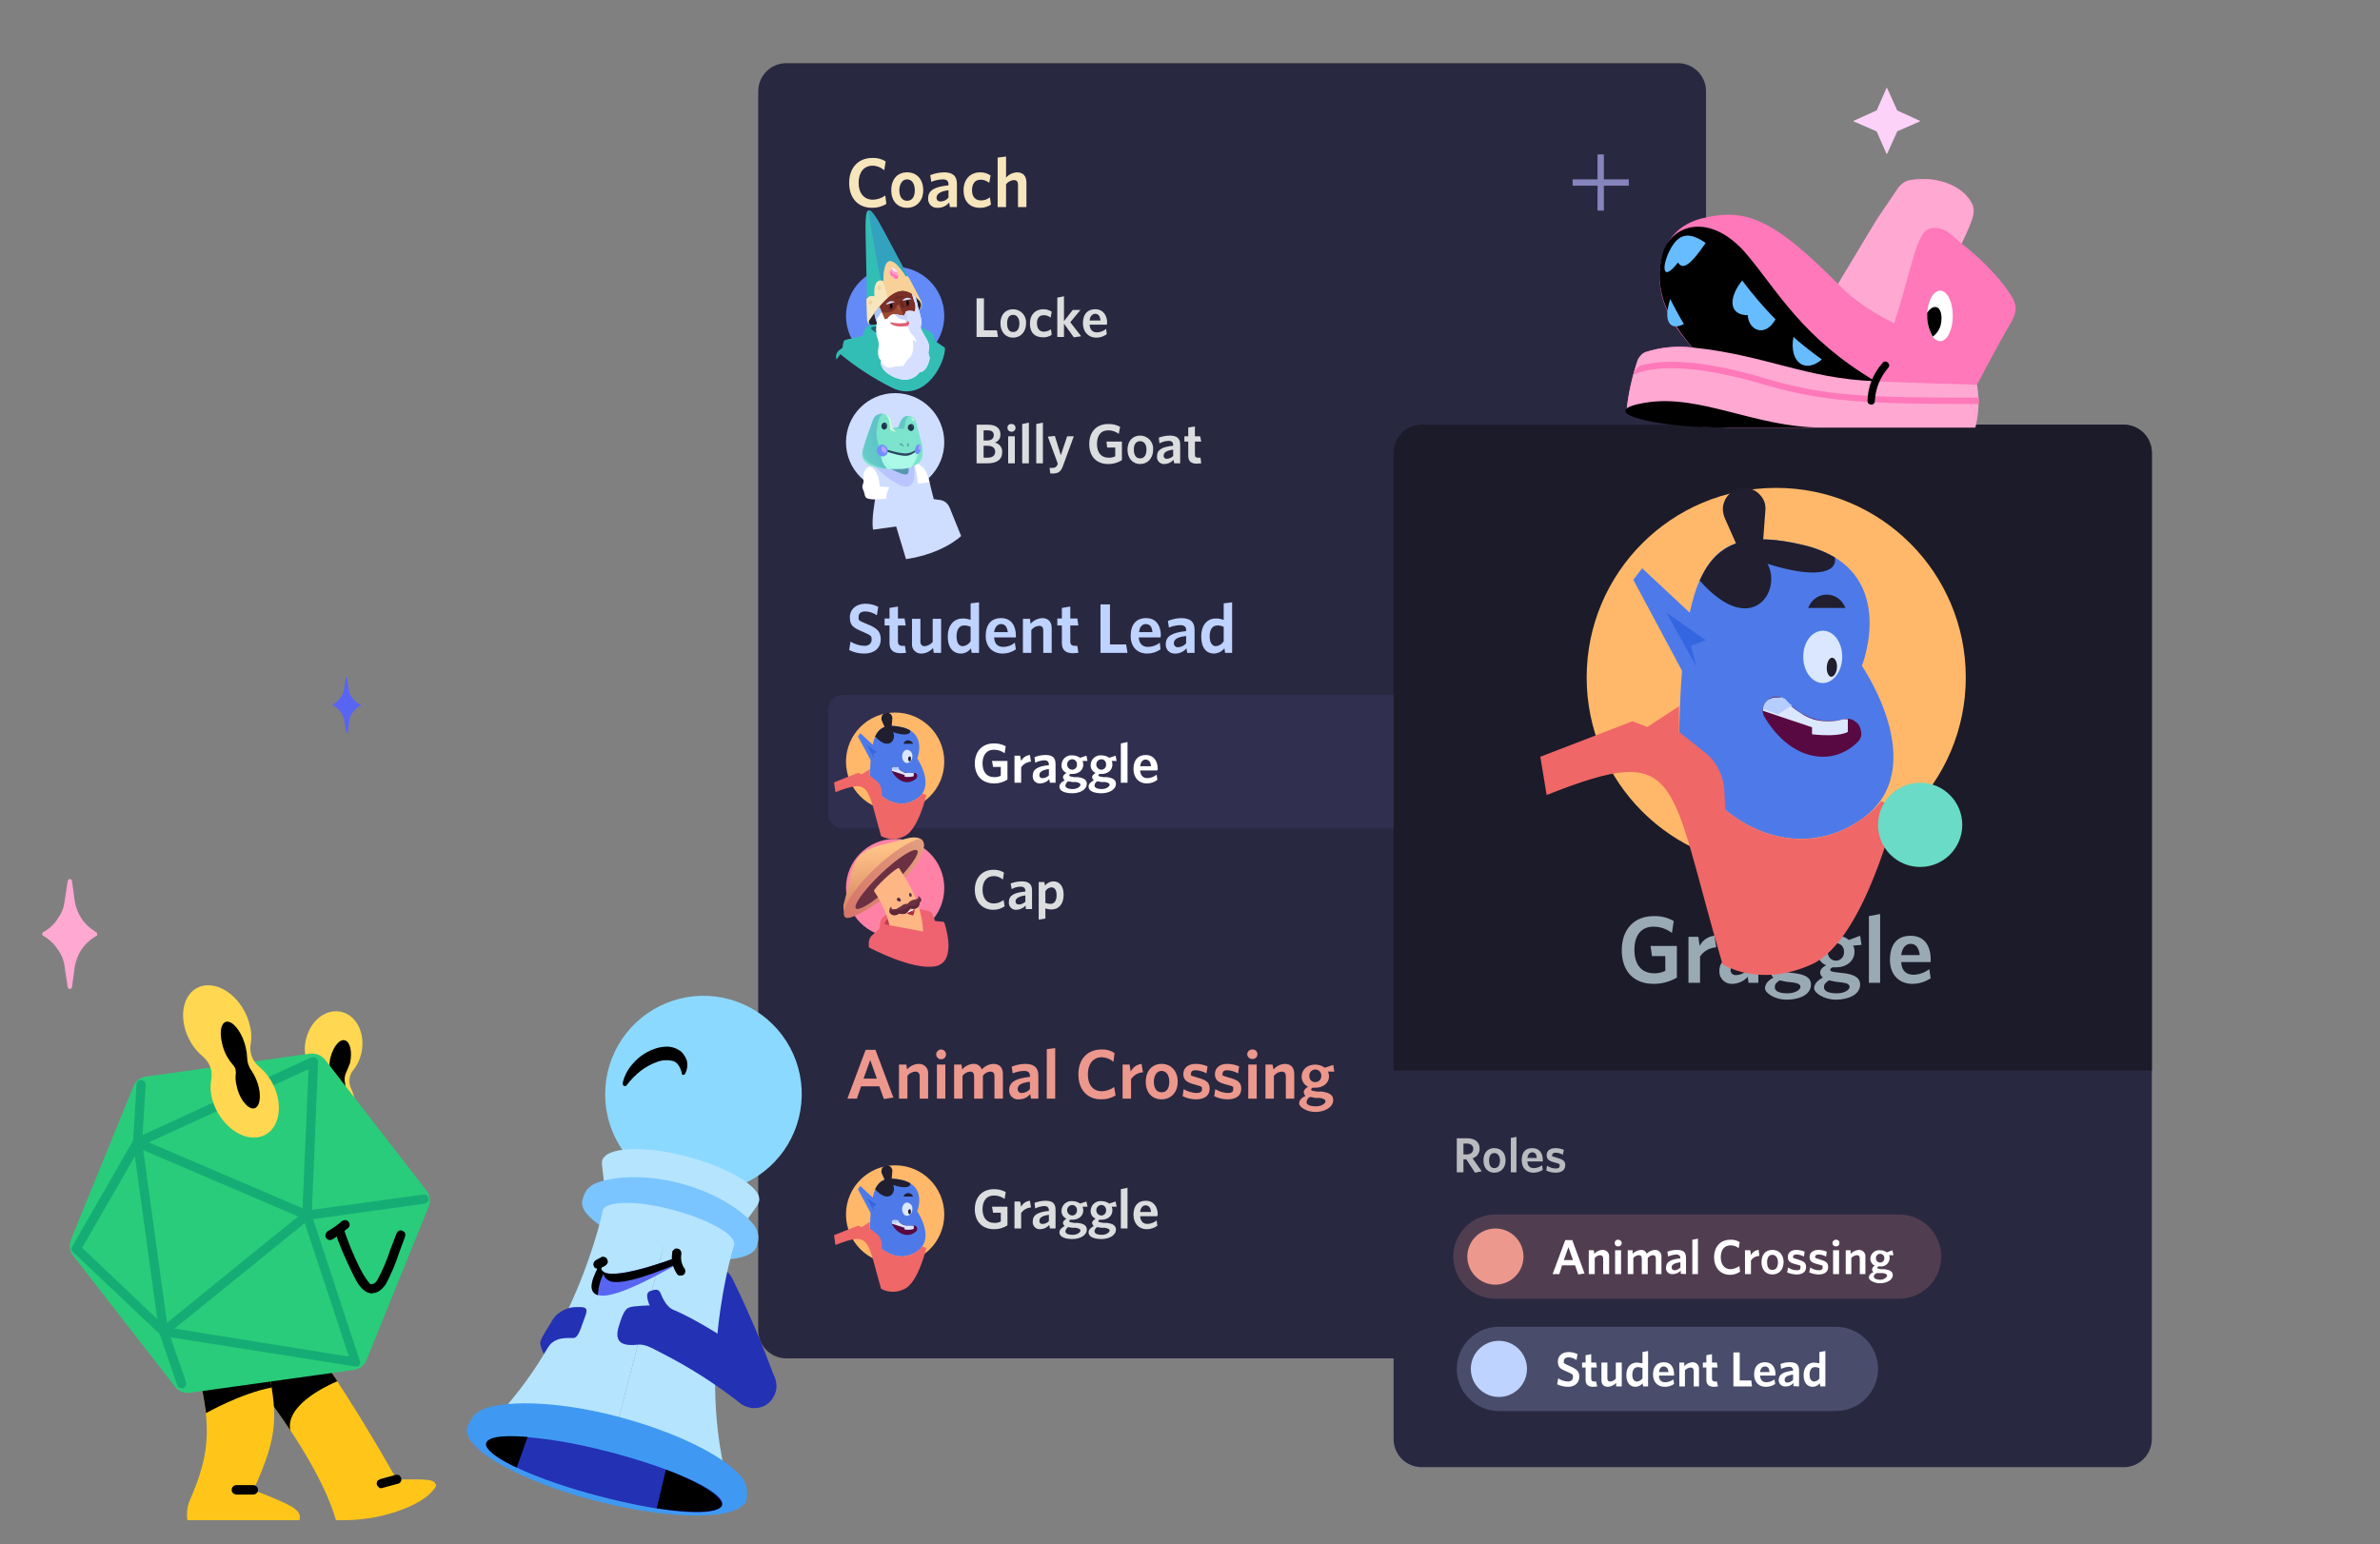 <svg width="678" height="440" viewBox="0 0 678 440" fill="none" xmlns="http://www.w3.org/2000/svg">
<rect x="0" y="0" width="678" height="440" fill="#808080" stroke="none"/>
<path d="M478 18H224C219.582 18 216 21.582 216 26V379C216 383.418 219.582 387 224 387H478C482.418 387 486 383.418 486 379V26C486 21.582 482.418 18 478 18Z" fill="#292841"/>
<path d="M458 198H240C237.791 198 236 199.791 236 202V232C236 234.209 237.791 236 240 236H458C460.209 236 462 234.209 462 232V202C462 199.791 460.209 198 458 198Z" fill="#807CEF" fill-opacity="0.09"/>
<path d="M255 140C262.732 140 269 133.732 269 126C269 118.268 262.732 112 255 112C247.268 112 241 118.268 241 126C241 133.732 247.268 140 255 140Z" fill="#CFDEFF"/>
<path d="M270.6 144.8C270.353 144.14 269.94 143.554 269.4 143.1C268.816 142.677 268.121 142.433 267.4 142.4L266 142.2C263.9 134.6 264.9 132.9 258.7 131.2L253.7 131C253.7 131 248.5 131.1 246.6 133.6L249.3 142.3C249.3 142.3 248.2 148 248.7 150.9L255.3 150L258.1 159.3C268.8 157.7 273.8 152.7 273.8 152.7L270.6 144.8Z" fill="#CFDEFF"/>
<path d="M247.8 131.7C255 138.4 261.5 143 260.4 132.4L247.8 131.7Z" fill="#B8C5FF"/>
<path d="M251.4 132.5C257.6 135.4 259.2 136.5 258.8 133L251.4 132.5Z" fill="#5697B0"/>
<path d="M264.8 137.4C264 134.2 263.5 132.8 260.3 131.7C260.908 133.687 261.31 135.731 261.5 137.8L264.8 137.4Z" fill="white"/>
<path d="M254.2 122L253.9 120.2C253.891 119.916 253.824 119.636 253.704 119.378C253.584 119.12 253.412 118.889 253.2 118.7C253.016 118.474 252.788 118.287 252.53 118.149C252.273 118.012 251.991 117.927 251.7 117.9C251.083 117.796 250.45 117.902 249.9 118.2C249.618 118.343 249.366 118.54 249.16 118.78C248.954 119.02 248.798 119.299 248.7 119.6C247.9 121.8 246.6 125.3 245.8 128.2C244.4 132.9 250.6 134 256.7 133.5C262.8 133 263.4 130.4 262.6 126.5C262 124.1 261.3 121.6 260.9 120.1C260.764 119.68 260.523 119.301 260.2 119C259.822 118.699 259.363 118.519 258.881 118.483C258.399 118.447 257.918 118.558 257.5 118.8C257.119 119.092 256.811 119.469 256.6 119.9L255.9 121.7L254.2 122Z" fill="#7CE4CC"/>
<path d="M261.7 128.4L261.3 128.2L259.1 129L256.8 129.3L252.9 128.5C252.9 128.5 250.7 125.2 250.9 128.9C250.914 130.651 251.593 132.331 252.8 133.6H256.7C257.687 133.588 258.666 133.42 259.6 133.1C260.683 131.734 261.405 130.118 261.7 128.4Z" fill="#AAFAE7"/>
<path opacity="0.74" d="M250.8 128.6C250.3 127.2 249.4 124.2 249.8 122C250.2 119.8 250.7 117.9 251.7 117.9C251.083 117.796 250.45 117.902 249.9 118.2C249.617 118.343 249.366 118.54 249.16 118.78C248.954 119.02 248.798 119.299 248.7 119.6C247.9 121.8 246.6 125.3 245.8 128.2C245 131.1 249.4 133.7 254.8 133.6C253.6 133.4 252.1 132.2 250.8 128.6Z" fill="url(#paint0_linear_1_2961)"/>
<path d="M254.8 133.6H252.8C252.185 132.984 251.699 132.25 251.373 131.443C251.047 130.635 250.886 129.771 250.9 128.9C252.2 132.2 253.6 133.4 254.8 133.6Z" fill="#AAFAE7"/>
<path d="M261.2 128V128.5C258.8 130.1 258.4 130.5 252.3 128.6V128.1H252.6C257.7 129.5 258.7 129.6 261.2 128Z" fill="#2C4661"/>
<path d="M251.8 130C252.004 129.945 252.193 129.847 252.356 129.713C252.52 129.579 252.653 129.412 252.747 129.224C252.842 129.035 252.895 128.828 252.904 128.617C252.913 128.407 252.878 128.196 252.8 128C252.764 127.788 252.686 127.586 252.57 127.405C252.454 127.224 252.303 127.068 252.126 126.947C251.949 126.825 251.749 126.741 251.538 126.699C251.327 126.656 251.11 126.657 250.9 126.7C250.512 126.875 250.198 127.182 250.015 127.567C249.832 127.951 249.791 128.388 249.9 128.8C249.995 129.21 250.248 129.565 250.604 129.79C250.959 130.014 251.389 130.09 251.8 130Z" fill="#738EFF"/>
<path d="M262.3 128.1C262.5 127.4 262.3 126.6 261.8 126.6C261.3 126.6 260.9 127 260.7 127.8C260.5 128.6 260.8 129.3 261.2 129.4C261.6 129.5 262.2 128.9 262.3 128.1Z" fill="#738EFF"/>
<path opacity="0.41" d="M256.3 126.6C256.1 126.5 256.3 126.4 256.5 126.3H256.9L257.4 127C257.6 127.3 257.3 127.3 257.1 127.1C256.9 126.9 256.4 126.9 256.3 126.6Z" fill="#284E7A"/>
<path opacity="0.41" d="M258.9 127V126.4C258.894 126.323 258.858 126.251 258.8 126.2H258.6L258.3 127.1C258.5 127.3 258.7 127.3 258.9 127Z" fill="#284E7A"/>
<path d="M256.3 122.1H254.2L255.9 121.8L256.6 120C256.811 119.569 257.119 119.192 257.5 118.9C257.944 118.615 258.48 118.508 259 118.6H259.4C258.4 118.4 258 119.6 257.8 121C257.6 122.4 257.7 122.2 256.3 122.1Z" fill="#61C7C7"/>
<path d="M260.4 121.8C260.4 121.2 260.1 120.8 259.6 120.8C259.335 120.8 259.081 120.905 258.893 121.093C258.705 121.28 258.6 121.535 258.6 121.8C258.6 122.065 258.705 122.32 258.893 122.507C259.081 122.695 259.335 122.8 259.6 122.8C259.829 122.753 260.035 122.628 260.181 122.445C260.327 122.262 260.405 122.034 260.4 121.8Z" fill="#21354A"/>
<path d="M252.7 121.5C252.8 120.9 252.5 120.4 252 120.4C251.5 120.4 251.2 120.7 251.1 121.3C251.066 121.537 251.118 121.778 251.246 121.98C251.375 122.181 251.571 122.331 251.8 122.4C252.039 122.4 252.268 122.305 252.437 122.136C252.605 121.968 252.7 121.739 252.7 121.5Z" fill="#21354A"/>
<path d="M249.3 142.3L252.5 142.1C252.488 141.664 252.521 141.229 252.6 140.8C252.762 140.096 253.032 139.421 253.4 138.8L250.6 138.6C250.4 134.4 248.2 132.1 247 133.3C246.693 133.558 246.444 133.879 246.272 134.241C246.099 134.604 246.007 134.999 246 135.4C245.949 136.032 245.949 136.668 246 137.3C245.9 138.1 245.3 138.3 246 139.8C246.7 141.3 245.7 142.2 249.3 142.3Z" fill="white"/>
<path d="M252.2 118C252.909 118.646 253.339 119.543 253.4 120.5C253.499 121.062 253.566 121.63 253.6 122.2C253.7 122.5 253.7 122.6 254.6 122.9C255.5 123.2 255.1 123 254.7 122.5L254.2 122L253.9 120.2C253.886 119.722 253.71 119.264 253.4 118.9C253.093 118.493 252.677 118.181 252.2 118Z" fill="#D4FFDC"/>
<path d="M259.9 121.1C260.3 121.2 260.3 122 260 121.7C259.7 121.4 259.5 121 259.9 121.1Z" fill="#335A70"/>
<path d="M252.3 120.7C252.6 120.8 252.7 121.6 252.4 121.3C252.1 121 251.9 120.6 252.3 120.7Z" fill="#335A70"/>
<path d="M252.3 129C252.6 128.9 252.6 128.3 252.3 127.8C252 127.3 251.6 127 251.3 127.2C251 127.4 251 127.9 251.2 128.4C251.4 128.9 252 129.2 252.3 129Z" fill="#B2A6FF"/>
<path d="M262.3 127.5C262.3 127.1 262.2 126.8 262 126.8C261.8 126.8 261.7 127.1 261.7 127.5C261.7 127.9 261.8 128.2 262 128.2C262.2 128.2 262.3 127.9 262.3 127.5Z" fill="#B2A6FF"/>
<path d="M260 119.2C260.5 119.6 260.7 120.3 260.1 119.8C259.5 119.3 259.4 118.8 260 119.2Z" fill="#D4FFDC"/>
<path d="M464 51.1H456.9V44H455.1V51.1H448V52.9H455.1V60H456.9V52.9H464V51.1Z" fill="#8684BD"/>
<path d="M255 104C262.732 104 269 97.732 269 90C269 82.268 262.732 76 255 76C247.268 76 241 82.268 241 90C241 97.732 247.268 104 255 104Z" fill="#628BF7"/>
<path d="M251.9 66.1L262.3 85.6C262.504 86.038 262.607 86.517 262.6 87C262.532 87.504 262.283 87.966 261.9 88.3V88.5C260.159 90.269 258.001 91.572 255.624 92.288C253.247 93.005 250.729 93.112 248.3 92.6C247.946 92.497 247.631 92.288 247.4 92C247.183 91.713 247.077 91.359 247.1 91L246.6 67.5C246.4 58.7 246.9 56.7 251.9 66.1Z" fill="#33BEB5"/>
<path d="M261.8 88.5C262.15 88.063 262.39 87.549 262.5 87C262.55 86.449 262.446 85.896 262.2 85.4L251.9 66.1C249.5 61.5 248.1 59.6 247.4 60C249.3 73.6 253.4 91.4 253.4 91.4L256.1 92.1C258.243 91.336 260.189 90.106 261.8 88.5Z" fill="#33A2BE"/>
<path d="M259.3 79.9C258.6 78.7 258.4 78.4 258.1 78.9C253.8 72.1 251.7 73.5 251.7 80.1C251.7 80.1 248.7 78.5 249.1 84.4C248.672 84.302 248.228 84.302 247.8 84.4C247.381 84.588 247.031 84.903 246.8 85.3L247 91C246.996 91.312 247.064 91.62 247.2 91.9C247.352 92.179 247.601 92.392 247.9 92.5C250.445 92.908 253.051 92.702 255.5 91.9C257.962 91.155 260.22 89.855 262.1 88.1C262.37 87.714 262.541 87.268 262.6 86.8C262.594 86.382 262.492 85.972 262.3 85.6L259.3 79.9Z" fill="#F7E5BC"/>
<path d="M262.3 85.6L259.3 79.9C258.6 78.7 258.4 78.4 258.1 78.9C253.8 72.1 251.7 73.5 251.7 80.1L250.9 79.9C251.7 80.1 251.8 80.9 252.3 82.7C252.8 84.5 253.1 86.1 253.1 86.1L260.7 89.3L262.1 88.1C262.37 87.714 262.542 87.268 262.6 86.8C262.594 86.382 262.492 85.972 262.3 85.6Z" fill="#F7D197"/>
<path d="M262 85.8C258.3 81.9 255 80.5 247.6 91.3C247.6 91.4 247.5 91.5 247.5 91.7C247.498 91.84 247.532 91.978 247.6 92.1C247.6 92.2 247.7 92.3 247.8 92.4L248.2 92.6C250.621 93.099 253.128 92.996 255.5 92.3C257.871 91.55 260.031 90.248 261.8 88.5V88.3L262.1 87.9C262.291 87.564 262.394 87.186 262.4 86.8C262.326 86.446 262.191 86.107 262 85.8Z" fill="#242236"/>
<path d="M261.3 89.2L260.4 84.3C257.7 82.1 254.8 82 250.1 88L252.1 92.6C255.41 92.287 258.582 91.115 261.3 89.2Z" fill="#9E4B34"/>
<path d="M261.6 89L258.1 88.7L257.6 90L256.7 88.2C255.9 86.2 255.9 86.3 255.1 87.9C254.3 89.5 251.2 89 251.2 89L250.5 87.5C254.7 82.4 257.3 82.2 259.8 83.8L261.6 89Z" fill="#7A2F28"/>
<path d="M245.7 95.7L246.3 94C246.409 93.676 246.62 93.396 246.9 93.2L247.8 92.7L250.3 92.3L260 92.1L265.3 94.7L265.8 95.2C265.898 95.288 265.976 95.396 266.028 95.517C266.08 95.638 266.104 95.769 266.1 95.9L266.3 97.1L268.8 98.8C268.978 98.88 269.12 99.022 269.2 99.2V99.7C268.5 105.5 262.5 114.5 254.2 110.5C248.917 107.875 243.951 104.654 239.4 100.9L238.3 102.4C238.125 101.914 238.119 101.384 238.282 100.894C238.446 100.404 238.769 99.984 239.2 99.7L240 99.1C240.075 98.875 240.109 98.638 240.1 98.4C240.4 97.2 240.1 97 241.4 96.7L245.7 95.7Z" fill="#33BEB5"/>
<path d="M250.3 92.8C248.1 93.2 246.8 93.2 250.3 95.2C253.8 97.2 250.3 92.8 250.3 92.8Z" fill="#1E6470"/>
<path d="M256.5 85.9L256.9 87.6H257.8L257.2 86.2V85.2L256.6 85.6L256.5 85.9Z" fill="#66251F"/>
<path d="M253.1 87.6L254.4 87.8C253.9 88.5 253.3 88.4 253.1 87.6Z" fill="#5E221D"/>
<path d="M257.8 87.1L259.1 86.7C259 87.6 258.4 87.7 257.8 87.1Z" fill="#5E221D"/>
<path d="M253.9 87.8C254.1 87.8 254.3 87.5 254.3 87.2C254.3 86.9 254.1 86.5 253.9 86.5C253.7 86.5 253.5 86.8 253.5 87.2C253.5 87.6 253.7 87.8 253.9 87.8Z" fill="black"/>
<path d="M258.5 87C258.8 87 258.9 86.7 258.9 86.3C258.9 85.9 258.8 85.6 258.5 85.6C258.2 85.6 258.2 85.9 258.2 86.3C258.2 86.7 258.3 87 258.5 87Z" fill="black"/>
<path d="M259.8 83.8L260.9 84.7C261.2 85.7 261.4 87.2 261.8 88.5C262.2 89.8 262.7 91.6 262.4 92.6C262.1 93.6 262.4 93.8 263.1 95.1C263.8 96.4 265 97.9 264.6 99.6C264.2 101.3 265 101.3 264.8 102.3C264.6 103.3 263.8 106 262 106C261.378 106.871 260.506 107.534 259.5 107.9C258.499 108.236 257.421 108.271 256.4 108C253.5 107.3 250.6 105.3 250.9 102.6C249.9 101.9 250.1 99.8 250.3 98.7C250.377 97.739 250.205 96.775 249.8 95.9C249.489 94.585 249.489 93.215 249.8 91.9C249.462 91.065 249.227 90.192 249.1 89.3L250.5 87.4L251.2 89L252.1 91C252.3 90.848 252.55 90.776 252.8 90.8C252.986 90.437 253.261 90.127 253.6 89.9C253.934 89.617 254.364 89.474 254.8 89.5L257.6 90L258.1 88.7C258.921 88.45 259.802 88.486 260.6 88.8C260.837 88.056 260.871 87.262 260.7 86.5L259.8 83.8Z" fill="white"/>
<path d="M257.8 91.1L256.7 90.9C256.2 90.8 256.2 90.7 254.8 89.5L257.6 90L258.1 88.7C258.921 88.45 259.802 88.486 260.6 88.8C260.837 88.056 260.871 87.262 260.7 86.5L259.8 83.8L260.8 84.7C261.2 85.7 261.4 87.2 261.8 88.5C262.2 89.8 262.7 91.6 262.4 92.6C262.1 93.6 262.4 93.8 263.1 95.1C263.8 96.4 265 97.9 264.6 99.6C264.2 101.3 265 101.3 264.8 102.3C264.6 103.3 263.8 106 262 106C261.378 106.871 260.506 107.534 259.5 107.9C258.499 108.236 257.421 108.271 256.4 108C253.5 107.3 250.6 105.3 250.9 102.6C251.8 105.1 253.7 104.7 253.7 104.7C254.879 104.419 256.088 104.284 257.3 104.3C257.854 103.239 258.6 102.29 259.5 101.5C260.9 98.7 259.8 95.8 259.1 94.2L257.8 91.1Z" fill="#D6DFFF"/>
<path d="M257.8 91.1C258.5 91.3 258.5 90.7 258.5 90C258.413 89.554 258.278 89.118 258.1 88.7L257.6 90L254.8 89.5C256.2 90.7 256.2 90.8 256.7 90.9L257.8 91.1Z" fill="#CAD5FC"/>
<path d="M252.4 86.8L255 86L254.3 85.8H253.6L252.9 86.2C252.781 86.261 252.675 86.346 252.589 86.449C252.503 86.552 252.439 86.672 252.4 86.8Z" fill="#CFDEFF"/>
<path d="M257 85.7L259.7 85.2C259.492 85.05 259.255 84.944 259.005 84.888C258.755 84.832 258.496 84.827 258.243 84.873C257.991 84.92 257.751 85.017 257.537 85.159C257.323 85.302 257.141 85.486 257 85.7Z" fill="#CFDEFF"/>
<path d="M259 92.2L258.8 92.6C258.759 92.696 258.688 92.777 258.598 92.83C258.509 92.884 258.404 92.909 258.3 92.9C255.4 93.3 254.2 92.6 253.7 92.2V92C253.6 91.9 253.6 91.8 253.7 91.8C255.106 92.152 256.568 92.22 258 92C258.6 91.9 258.4 91.7 258.3 91.5H258.6L258.9 91.7C258.9 91.8 259 91.9 259 92C259.017 92.066 259.017 92.134 259 92.2Z" fill="#DE5D70"/>
<path d="M255.4 79.5C255.9 79.3 256 78.4 255.6 77.5C255.2 76.6 254.4 76.2 254 76.4C253.6 76.6 253.4 77.5 253.8 78.4C254.2 79.3 255 79.7 255.4 79.5Z" fill="#FF9CCD"/>
<path d="M255.6 77.5C255.2 76.6 254.4 76.1 253.9 76.3C253.4 76.5 253.8 76.4 253.8 76.5H253.7C254.5 76.6 254.1 77.5 255.6 77.5Z" fill="#FFEBF5"/>
<path d="M253.5 77.2C253.553 77.611 253.654 78.013 253.8 78.4L254 78.6C254.1 78.6 254.5 78.5 254.6 78.7C254.7 78.9 254.9 79.4 255.5 79.5L255.8 79.1C255.843 78.936 255.877 78.769 255.9 78.6H255.7C254.7 78.6 254.1 77.6 253.5 77.2Z" fill="#FF70B7"/>
<path d="M250.5 82.6C250.8 82.6 251 82.4 251 82C251.002 81.857 250.953 81.718 250.861 81.608C250.769 81.498 250.641 81.424 250.5 81.4C250.359 81.424 250.231 81.498 250.139 81.608C250.047 81.718 249.998 81.857 250 82C249.998 82.143 250.047 82.283 250.139 82.393C250.231 82.503 250.359 82.576 250.5 82.6Z" fill="#F7D197"/>
<path d="M248 86.8C248.149 86.756 248.28 86.663 248.37 86.536C248.461 86.409 248.507 86.256 248.5 86.1C248.502 85.957 248.453 85.817 248.361 85.707C248.269 85.597 248.141 85.524 248 85.5C247.859 85.524 247.731 85.597 247.639 85.707C247.547 85.817 247.498 85.957 247.5 86.1C247.5 86.5 247.7 86.8 248 86.8Z" fill="#F7D197"/>
<path d="M249.1 89.3C249.193 90.059 249.395 90.8 249.7 91.5C249.684 91.236 249.73 90.972 249.835 90.729C249.939 90.486 250.098 90.271 250.3 90.1C250.7 90 250.7 89 251.2 89L250.5 87.4L249.1 89.3Z" fill="#A8C3FF"/>
<path d="M259.3 94.7C260.5 95.9 261 96.7 261 97.4C260.525 97.208 260.086 96.937 259.7 96.6L259.3 94.7Z" fill="white"/>
<path d="M254.7 85.1L257.9 84.4C256.2 84.2 255.2 84.5 254.7 85.1Z" fill="#66251F"/>
<path d="M255.8 87.2C255.82 87.413 255.889 87.618 256 87.8C256.098 88.022 256.233 88.225 256.4 88.4C256.6 88.5 256.4 88.2 256.1 87.6C255.8 87 255.7 86.8 255.8 87.2Z" fill="#C27059"/>
<path d="M284.3 96L284 94.1H280.3V85H278.2V96H284.3ZM292.3 92.1C292.341 91.589 292.277 91.076 292.109 90.592C291.942 90.108 291.676 89.663 291.328 89.287C290.98 88.911 290.558 88.612 290.089 88.407C289.619 88.203 289.112 88.098 288.6 88.1C286.5 88.1 285 89.6 285 92.1C285 94.6 286.5 96.2 288.6 96.2C290.7 96.2 292.3 94.6 292.3 92.1ZM290.4 92.1C290.4 93.6 289.8 94.6 288.6 94.6C287.4 94.6 286.9 93.6 286.9 92.1C286.9 90.6 287.5 89.7 288.6 89.7C289.7 89.7 290.4 90.7 290.4 92.1ZM299.6 95.4L299.4 93.8C298.822 94.234 298.123 94.479 297.4 94.5C296.2 94.5 295.4 93.7 295.4 92.1C295.4 90.5 296.2 89.8 297.3 89.8C298.031 89.773 298.745 90.023 299.3 90.5L299.6 88.8C298.887 88.334 298.052 88.09 297.2 88.1C295.1 88.1 293.4 89.5 293.4 92.2C293.4 94.9 294.9 96.1 297.1 96.1C297.987 96.144 298.864 95.898 299.6 95.4ZM305.9 96.1L308 95.8L304.9 91.8L307.8 88.3H305.6L303.1 91.5V84.4L301.2 84.8V96H303.1V92.2L305.9 96.1ZM312 89.4C312.9 89.4 313.4 90.1 313.5 91.3H310.4C310.5 90.1 311.2 89.4 312 89.4ZM315.3 95.2L315.1 93.7C314.372 94.319 313.455 94.672 312.5 94.7C311.3 94.7 310.5 94 310.4 92.5H315.3C315.343 92.335 315.377 92.168 315.4 92C315.4 89.9 314.3 88.1 312 88.1C309.7 88.1 308.5 89.6 308.5 92.1C308.5 94.6 310.1 96.2 312.3 96.2C313.383 96.207 314.438 95.856 315.3 95.2Z" fill="#DCDDDE"/>
<path d="M255 267C262.732 267 269 260.732 269 253C269 245.268 262.732 239 255 239C247.268 239 241 245.268 241 253C241 260.732 247.268 267 255 267Z" fill="#FF82A6"/>
<path d="M262.9 242.3L262.7 242.6V242.8C260.6 247.7 256.6 251.3 254 253.8C251.222 256.368 248.091 258.523 244.7 260.2C241.4 261.8 240 260.4 240.3 257.7L240.7 256.3L242.3 249.5V249.2C243.5 244.7 245.2 242.2 250.7 240.8L259.1 238.7C261.9 238.2 264 239.2 262.9 242.3Z" fill="url(#paint1_linear_1_2961)"/>
<path d="M262 239C259.4 239.4 254.4 242.6 249.4 247.3C244.4 252 240.7 257.2 240.4 259.8C240.1 262.4 242.3 261.6 244.6 260.4C247.991 258.723 251.123 256.568 253.9 254C256.5 251.5 260.5 247.9 262.6 243V242.8L262.8 242.5C263.5 240.5 263.1 239.4 262 239Z" fill="url(#paint2_linear_1_2961)"/>
<path d="M254.1 252.2C258.9 247.7 262.1 243.2 261.3 242.3C260.5 241.4 255.8 244.3 251 248.9C246.2 253.5 243 257.9 243.8 258.8C244.6 259.7 249.3 256.8 254.1 252.2Z" fill="#6B3143"/>
<path d="M253.1 260.1L251.8 261.1C251.495 261.295 251.252 261.572 251.1 261.9C250.898 262.194 250.793 262.543 250.8 262.9L250.5 264.6L248.3 266.6C247.838 267.093 247.556 267.727 247.5 268.4V269.9C247.5 269.9 259.8 276.5 266.4 275.3C273 274.1 269 262.8 269 262.8L268.7 262.6H268.4L266.4 262.4L265.6 260.4C265.525 260.194 265.385 260.018 265.2 259.9L264.7 259.6L258.9 258.4L253.1 260.1Z" fill="#EF6270"/>
<path d="M253.4 263.6C251.6 263.2 251.8 263.3 252.3 262.5C252.566 261.986 252.985 261.566 253.5 261.3L253.4 263.6Z" fill="#BD3C53"/>
<path d="M256.1 247.3C255.9 247.1 254.1 248.4 252.2 250.2C250.3 252 248.8 253.6 249 253.9C251.039 256.842 252.53 260.128 253.4 263.6L263 265.4C262.5 256.9 258.5 251.1 256.1 247.3Z" fill="#FFB685"/>
<path d="M259.7 254.9C259.7 254.767 259.647 254.64 259.554 254.546C259.46 254.453 259.333 254.4 259.2 254.4C259.095 254.479 259.018 254.59 258.982 254.716C258.946 254.843 258.952 254.977 259 255.1C259.1 255.4 259.3 255.6 259.5 255.5C259.7 255.4 259.8 255.2 259.7 254.9Z" fill="#543247"/>
<path d="M256.6 256.7C256.645 256.552 256.64 256.394 256.586 256.249C256.532 256.104 256.431 255.982 256.3 255.9C256.1 255.7 255.7 255.7 255.6 255.9C255.546 255.961 255.508 256.034 255.489 256.113C255.469 256.192 255.47 256.274 255.489 256.353C255.509 256.431 255.548 256.504 255.602 256.565C255.656 256.625 255.724 256.672 255.8 256.7C255.91 256.798 256.052 256.853 256.2 256.853C256.348 256.853 256.49 256.798 256.6 256.7Z" fill="#543247"/>
<path d="M258.6 259.6C259.4 259.2 260.1 258.8 260.4 258.9C260.7 259 260.6 259.6 260.3 260.4C260 261.2 260 260.8 259.1 260.5C258.2 260.2 257.9 259.9 258.6 259.6Z" fill="#C74153"/>
<path d="M258.9 259.5L258.3 259.9C258.3 260.2 258.7 260.4 259.1 260.5C259.5 260.6 260.1 260.7 260.3 260.4V260C260.112 259.827 259.892 259.693 259.651 259.607C259.41 259.521 259.155 259.485 258.9 259.5Z" fill="#A82C3C"/>
<path d="M260.1 258.9L258.6 259.6C258.2 259.8 258.2 260 258.4 260.1L260.2 259.3C260.3 259.3 260.2 259.1 260.1 258.9Z" fill="white"/>
<path d="M262.4 256.4C262.393 256.107 262.287 255.825 262.1 255.6L261.4 255.2L261.6 255.5V255.7C261.605 255.754 261.598 255.809 261.581 255.86C261.564 255.912 261.536 255.959 261.5 256H261.4C261.137 256.189 260.823 256.293 260.5 256.3C260.107 256.344 259.73 256.481 259.4 256.7C259.062 256.884 258.784 257.162 258.6 257.5C257.2 257.4 256.8 258.3 255.8 258.7C255.693 258.801 255.568 258.879 255.43 258.931C255.293 258.982 255.147 259.006 255 259C254 259.2 253.9 258.8 253.9 258.3C253.703 258.443 253.55 258.638 253.459 258.863C253.368 259.089 253.341 259.335 253.383 259.575C253.425 259.814 253.533 260.037 253.695 260.219C253.857 260.4 254.067 260.532 254.3 260.6C254.609 260.692 254.937 260.703 255.252 260.633C255.567 260.563 255.859 260.414 256.1 260.2C257.7 260.6 258.3 260.4 259.3 258.8C260.9 259.2 261.9 258.6 261.9 257.1L262.3 256.8C262.4 256.7 262.4 256.6 262.4 256.4Z" fill="#6B3143"/>
<path d="M259.3 258.8C260.9 259.2 261.9 258.6 262 257.1L262.3 256.8C262.4 256.7 262.4 256.6 262.4 256.4C262.4 256.2 262.4 256.1 262.3 256C262.316 256.109 262.306 256.22 262.272 256.324C262.237 256.428 262.178 256.523 262.1 256.6C262.059 256.696 261.988 256.777 261.898 256.83C261.809 256.884 261.704 256.909 261.6 256.9C261.381 257.374 260.993 257.749 260.512 257.952C260.032 258.155 259.493 258.173 259 258C259 258 257.8 259.7 256.1 259.3C254.4 258.9 253.6 260.2 253.3 259.2C253.308 259.51 253.376 259.816 253.5 260.1C253.696 260.38 253.976 260.591 254.3 260.7C254.609 260.792 254.937 260.803 255.252 260.733C255.567 260.663 255.859 260.514 256.1 260.3C257.7 260.6 258.3 260.4 259.3 258.8Z" fill="#5E2737"/>
<path d="M286.2 258.2L285.9 256.4C285.107 257.041 284.12 257.393 283.1 257.4C281.1 257.4 279.9 255.9 279.9 253.5C279.9 251.1 281.1 249.6 283.1 249.6C284.062 249.592 284.991 249.95 285.7 250.6L286 248.6C285.102 248.04 284.057 247.761 283 247.8C279.8 247.8 277.7 250.1 277.7 253.5C277.7 256.9 279.8 259.2 283 259.2C284.145 259.208 285.263 258.858 286.2 258.2ZM292.1 256.9C291.612 257.368 290.975 257.651 290.3 257.7C289.7 257.7 289.3 257.4 289.3 256.8C289.3 256.2 289.8 255.4 292.1 255.1V256.9ZM294 259V253.7C294 251.8 293 251.1 291 251.1C289.94 251.126 288.893 251.328 287.9 251.7L288.2 253.3C288.965 252.87 289.823 252.63 290.7 252.6C291.6 252.6 292.1 253 292.1 253.8V254C288.9 254.3 287.4 255.1 287.4 257C287.368 257.297 287.404 257.596 287.503 257.878C287.603 258.159 287.764 258.414 287.975 258.625C288.185 258.836 288.441 258.997 288.722 259.097C289.003 259.196 289.303 259.231 289.6 259.2C290.585 259.135 291.511 258.707 292.2 258V259H294ZM301 255C301 256.7 300.3 257.5 299.3 257.5C298.783 257.519 298.27 257.416 297.8 257.2V253.9C297.974 253.594 298.22 253.334 298.516 253.143C298.812 252.951 299.149 252.834 299.5 252.8C300.4 252.8 301 253.5 301 255ZM303 254.9C303 252.3 301.7 251.1 300.1 251.1C299.636 251.107 299.179 251.219 298.763 251.427C298.348 251.635 297.985 251.933 297.7 252.3L297.5 251.3H295.9V262L297.8 261.7V258.8C298.375 259.014 298.986 259.116 299.6 259.1C301.4 259.1 303 257.8 303 254.9Z" fill="#DCDDDE"/>
<path d="M255 231C262.732 231 269 224.732 269 217C269 209.268 262.732 203 255 203C247.268 203 241 209.268 241 217C241 224.732 247.268 231 255 231Z" fill="#FFB869"/>
<path d="M247.8 221.6C249.4 227.3 256 231.2 261.3 227.5C266.6 223.8 261.3 216.1 261.3 216.1C261.3 216.1 264.2 208.9 257 207.2C249.8 205.5 248.1 208.6 247.8 221.6Z" fill="#4D7AE8"/>
<path d="M258.4 217.4C257.6 217.4 257 216.5 257 215.5C257 214.5 257.6 213.6 258.4 213.6C258.624 213.625 258.841 213.694 259.038 213.803C259.235 213.912 259.408 214.06 259.547 214.236C259.687 214.413 259.79 214.616 259.85 214.833C259.911 215.05 259.928 215.277 259.9 215.5C259.931 215.947 259.794 216.389 259.517 216.74C259.24 217.091 258.841 217.327 258.4 217.4Z" fill="#DBE7FF"/>
<path d="M259.1 216.9C258.9 216.9 258.7 216.6 258.7 216.2C258.7 215.8 258.9 215.5 259.2 215.5C259.5 215.5 259.5 215.9 259.5 216.3C259.5 216.7 259.3 217 259.1 216.9Z" fill="#201E2F"/>
<path d="M260.1 211.9C260.018 211.617 259.841 211.37 259.6 211.2L258.7 210.9C258.554 210.894 258.407 210.918 258.27 210.969C258.132 211.021 258.007 211.099 257.9 211.2C257.6 211.3 257.5 211.6 257.4 211.9H260.1Z" fill="#201E2F"/>
<path d="M260 220.1C259.249 220.304 258.455 220.291 257.711 220.06C256.967 219.83 256.304 219.393 255.8 218.8C255.718 218.688 255.613 218.595 255.492 218.526C255.372 218.457 255.238 218.414 255.1 218.4L254.4 218.6C254.209 218.795 254.071 219.036 254 219.3C253.976 219.55 254.048 219.8 254.2 220C256.1 223.1 259.1 223.6 261 221.8C261.062 221.753 261.113 221.693 261.147 221.624C261.182 221.554 261.2 221.478 261.2 221.4C261.281 221.246 261.316 221.073 261.3 220.9C261.2 220.8 261.2 220.6 261.1 220.5L260.8 220.2H260V220.1Z" fill="#590942"/>
<path d="M258.9 220.2H260.3V221.1C260.3 221.1 259.7 221.5 257.7 221.3V220.8L254 219.6C254 219.4 254.1 219.3 254.1 219.1L254.4 218.8H255.8C255.98 219.081 256.219 219.32 256.5 219.5L257 219.8L257.8 220.2H258.9Z" fill="#DBE7FF"/>
<path d="M254.4 218.6H254.5C254.559 218.528 254.641 218.478 254.732 218.46C254.823 218.442 254.918 218.456 255 218.5H255.8C255.9 218.6 256 218.8 256.2 218.9L255.1 219.5L254 219.1C254 219 254.1 218.9 254.1 218.7L254.4 218.6Z" fill="#B5CDFF"/>
<path d="M249.3 209.8C250.7 206.9 253 206.3 257 207.2C257.804 207.395 258.577 207.698 259.3 208.1C259.5 209.3 257.7 209.7 254.4 208.6C255.5 210.6 253.2 214.2 249.3 209.8Z" fill="#201E2F"/>
<path d="M254 207.1L254.2 204.7C254.216 204.462 254.182 204.224 254.1 204L253.8 203.5L253.2 203.1H252.5L251.8 203.3L251.3 203.8C251.188 204.053 251.12 204.324 251.1 204.6C251.069 204.717 251.061 204.84 251.078 204.96C251.096 205.081 251.137 205.196 251.2 205.3L252.3 207.8L254 207.1Z" fill="#201E2F"/>
<path d="M244.4 220.2L245.5 220.6L247.8 219.1V221L249.7 222.5C250.12 222.82 250.461 223.23 250.7 223.7C250.956 224.166 251.125 224.674 251.2 225.2V226.8C254.1 229.1 257.9 229.9 261.3 227.5C261.839 227.111 262.311 226.639 262.7 226.1L263.9 226.5C263.9 226.5 261.6 236.4 257.7 238.2C256.667 238.743 255.517 239.027 254.35 239.027C253.183 239.027 252.033 238.743 251 238.2C247 224.3 248.1 221.7 238 225.7L237.6 222.9L244.4 220.2Z" fill="#EF6767"/>
<path d="M252.5 215.8L245.1 208.9L244.4 209.8L250.1 220.4L252.5 215.8Z" fill="#4D7AE8"/>
<path d="M249.8 214.3L246.9 212.2L249.1 216.2L248.7 214.7L249.8 214.3Z" fill="#3366E0"/>
<path d="M287 222.1V216.8H282.6L282.9 218.5H285.1V221C284.515 221.305 283.858 221.443 283.2 221.4C281 221.4 279.9 219.8 279.9 217.5C279.9 215.2 281 213.6 283.1 213.6C284.216 213.578 285.307 213.93 286.2 214.6L286.5 212.6C285.456 212.042 284.284 211.766 283.1 211.8C279.8 211.8 277.7 214.1 277.7 217.5C277.7 220.9 279.7 223.2 283.2 223.2C284.548 223.218 285.87 222.835 287 222.1ZM293.7 217L293.4 215.1C292.873 215.146 292.366 215.327 291.929 215.624C291.491 215.922 291.137 216.327 290.9 216.8L290.6 215.3H289V223H290.9V218.6C291.216 218.139 291.632 217.756 292.116 217.479C292.601 217.202 293.143 217.038 293.7 217ZM298.8 220.9C298.57 221.148 298.291 221.347 297.982 221.485C297.673 221.622 297.339 221.695 297 221.7C296.878 221.716 296.754 221.705 296.637 221.665C296.52 221.626 296.414 221.56 296.327 221.473C296.24 221.386 296.174 221.28 296.135 221.163C296.095 221.046 296.083 220.922 296.1 220.8C296.1 220.1 296.6 219.4 298.8 219.1V220.9ZM300.7 223V217.7C300.7 215.8 299.8 215.1 297.8 215.1C296.739 215.116 295.69 215.319 294.7 215.7L294.9 217.3C295.706 216.882 296.593 216.643 297.5 216.6C298.3 216.6 298.8 217 298.8 217.8V218C295.7 218.3 294.2 219.1 294.2 221C294.168 221.297 294.204 221.596 294.303 221.878C294.403 222.159 294.564 222.414 294.775 222.625C294.985 222.836 295.241 222.997 295.522 223.097C295.803 223.196 296.103 223.231 296.4 223.2C296.876 223.181 297.344 223.064 297.774 222.858C298.204 222.652 298.587 222.36 298.9 222L299.1 223H300.7ZM306.8 217.8C306.814 217.984 306.791 218.169 306.733 218.344C306.675 218.519 306.583 218.681 306.462 218.82C306.341 218.96 306.194 219.074 306.029 219.156C305.864 219.238 305.684 219.287 305.5 219.3C305.102 219.3 304.721 219.142 304.439 218.861C304.158 218.579 304 218.198 304 217.8C304 217.402 304.158 217.021 304.439 216.739C304.721 216.458 305.102 216.3 305.5 216.3C305.684 216.313 305.864 216.361 306.029 216.444C306.194 216.526 306.341 216.64 306.462 216.78C306.583 216.919 306.675 217.081 306.733 217.256C306.791 217.431 306.814 217.616 306.8 217.8ZM309.6 223.3C309.6 222.1 308.6 221.6 307 221.4H306C304.8 221.2 304.6 221.2 304.6 220.9C304.6 220.6 304.7 220.7 304.9 220.5H305.5C307.2 220.5 308.6 219.5 308.6 217.8C308.591 217.458 308.523 217.119 308.4 216.8H309.8L309.5 215.3L307.7 215.9C307.057 215.444 306.288 215.199 305.5 215.2C305.116 215.158 304.728 215.197 304.36 215.312C303.991 215.428 303.651 215.619 303.36 215.872C303.069 216.126 302.833 216.437 302.668 216.786C302.503 217.135 302.411 217.514 302.4 217.9C302.362 218.382 302.477 218.863 302.728 219.276C302.98 219.689 303.354 220.012 303.8 220.2C303.2 220.6 302.8 221 302.8 221.4C302.846 221.753 303.025 222.074 303.3 222.3C302.3 222.833 301.8 223.433 301.8 224.1C301.8 225.4 303.4 226 305.5 226C307.6 226 309.6 225 309.6 223.3ZM305.6 224.8C304.2 224.8 303.5 224.4 303.5 223.8C303.537 223.553 303.628 223.318 303.766 223.111C303.905 222.903 304.087 222.729 304.3 222.6L305.5 222.8H306.5C307.5 223 307.8 223.2 307.8 223.6C307.8 224 307 224.8 305.6 224.8ZM315.1 217.8C315.114 217.984 315.091 218.169 315.033 218.344C314.975 218.519 314.883 218.681 314.762 218.82C314.641 218.96 314.494 219.074 314.329 219.156C314.164 219.238 313.984 219.287 313.8 219.3C313.402 219.3 313.021 219.142 312.739 218.861C312.458 218.579 312.3 218.198 312.3 217.8C312.3 217.402 312.458 217.021 312.739 216.739C313.021 216.458 313.402 216.3 313.8 216.3C313.984 216.313 314.164 216.361 314.329 216.444C314.494 216.526 314.641 216.64 314.762 216.78C314.883 216.919 314.975 217.081 315.033 217.256C315.091 217.431 315.114 217.616 315.1 217.8ZM317.9 223.3C317.9 222.1 316.9 221.6 315.3 221.4H314.3C313.1 221.2 312.9 221.2 312.9 220.9C312.9 220.6 313 220.7 313.2 220.5H313.8C315.5 220.5 316.9 219.5 316.9 217.8C316.891 217.458 316.823 217.119 316.7 216.8H318.1L317.8 215.3L316 215.9C315.357 215.444 314.588 215.199 313.8 215.2C313.416 215.158 313.028 215.197 312.66 215.312C312.291 215.428 311.951 215.619 311.66 215.872C311.369 216.126 311.133 216.437 310.968 216.786C310.803 217.135 310.711 217.514 310.7 217.9C310.662 218.382 310.777 218.863 311.028 219.276C311.28 219.689 311.655 220.012 312.1 220.2C311.5 220.6 311.1 221 311.1 221.4C311.146 221.753 311.325 222.074 311.6 222.3C310.6 222.833 310.1 223.433 310.1 224.1C310.1 225.4 311.7 226 313.8 226C315.9 226 317.9 225 317.9 223.3ZM313.9 224.8C312.5 224.8 311.8 224.4 311.8 223.8C311.812 223.546 311.893 223.3 312.034 223.089C312.174 222.878 312.37 222.709 312.6 222.6L313.8 222.8H314.8C315.8 223 316.1 223.2 316.1 223.6C316.1 224 315.3 224.8 313.9 224.8ZM321.2 223V211.4L319.3 211.8V223H321.2ZM326.3 216.4C327.3 216.4 327.8 217.1 327.9 218.3H324.8C324.9 217.1 325.6 216.4 326.3 216.4ZM329.7 222.2L329.5 220.7C328.764 221.306 327.852 221.657 326.9 221.7C325.7 221.7 324.9 221 324.8 219.5H329.7C329.743 219.335 329.777 219.168 329.8 219C329.8 216.9 328.7 215.1 326.4 215.1C324.1 215.1 322.9 216.6 322.9 219.1C322.9 221.6 324.5 223.2 326.6 223.2C327.716 223.222 328.807 222.87 329.7 222.2Z" fill="white"/>
<path d="M287 349.1V343.8H282.6L282.9 345.5H285.1V348C284.515 348.305 283.858 348.443 283.2 348.4C281 348.4 279.9 346.8 279.9 344.5C279.9 342.2 281 340.6 283.1 340.6C284.216 340.578 285.307 340.93 286.2 341.6L286.5 339.6C285.456 339.042 284.284 338.766 283.1 338.8C279.8 338.8 277.7 341.1 277.7 344.5C277.7 347.9 279.7 350.2 283.2 350.2C284.548 350.218 285.87 349.835 287 349.1ZM293.7 344L293.4 342.1C292.873 342.146 292.366 342.327 291.929 342.624C291.491 342.922 291.137 343.327 290.9 343.8L290.6 342.3H289V350H290.9V345.6C291.216 345.139 291.632 344.756 292.116 344.479C292.601 344.202 293.143 344.038 293.7 344ZM298.8 347.9C298.57 348.148 298.291 348.347 297.982 348.485C297.673 348.622 297.339 348.695 297 348.7C296.878 348.716 296.754 348.705 296.637 348.665C296.52 348.626 296.414 348.56 296.327 348.473C296.24 348.386 296.174 348.28 296.135 348.163C296.095 348.046 296.083 347.922 296.1 347.8C296.1 347.1 296.6 346.4 298.8 346.1V347.9ZM300.7 350V344.7C300.7 342.8 299.8 342.1 297.8 342.1C296.739 342.116 295.69 342.319 294.7 342.7L294.9 344.3C295.706 343.882 296.593 343.643 297.5 343.6C298.3 343.6 298.8 344 298.8 344.8V345C295.7 345.3 294.2 346.1 294.2 348C294.168 348.297 294.204 348.596 294.303 348.878C294.403 349.159 294.564 349.414 294.775 349.625C294.985 349.836 295.241 349.997 295.522 350.097C295.803 350.196 296.103 350.231 296.4 350.2C296.876 350.181 297.344 350.064 297.774 349.858C298.204 349.652 298.587 349.36 298.9 349L299.1 350H300.7ZM306.8 344.8C306.814 344.984 306.791 345.169 306.733 345.344C306.675 345.519 306.583 345.681 306.462 345.82C306.341 345.96 306.194 346.074 306.029 346.156C305.864 346.238 305.684 346.287 305.5 346.3C305.102 346.3 304.721 346.142 304.439 345.861C304.158 345.579 304 345.198 304 344.8C304 344.402 304.158 344.021 304.439 343.739C304.721 343.458 305.102 343.3 305.5 343.3C305.684 343.313 305.864 343.361 306.029 343.444C306.194 343.526 306.341 343.64 306.462 343.78C306.583 343.919 306.675 344.081 306.733 344.256C306.791 344.431 306.814 344.616 306.8 344.8ZM309.6 350.3C309.6 349.1 308.6 348.6 307 348.4H306C304.8 348.2 304.6 348.2 304.6 347.9C304.6 347.6 304.7 347.7 304.9 347.5H305.5C307.2 347.5 308.6 346.5 308.6 344.8C308.591 344.458 308.523 344.119 308.4 343.8H309.8L309.5 342.3L307.7 342.9C307.057 342.444 306.288 342.199 305.5 342.2C305.116 342.158 304.728 342.197 304.36 342.312C303.991 342.428 303.651 342.619 303.36 342.872C303.069 343.126 302.833 343.437 302.668 343.786C302.503 344.135 302.411 344.514 302.4 344.9C302.362 345.382 302.477 345.863 302.728 346.276C302.98 346.689 303.354 347.012 303.8 347.2C303.2 347.6 302.8 348 302.8 348.4C302.846 348.753 303.025 349.074 303.3 349.3C302.3 349.833 301.8 350.433 301.8 351.1C301.8 352.4 303.4 353 305.5 353C307.6 353 309.6 352 309.6 350.3ZM305.6 351.8C304.2 351.8 303.5 351.4 303.5 350.8C303.537 350.553 303.628 350.318 303.766 350.111C303.905 349.903 304.087 349.729 304.3 349.6L305.5 349.8H306.5C307.5 350 307.8 350.2 307.8 350.6C307.8 351 307 351.8 305.6 351.8ZM315.1 344.8C315.114 344.984 315.091 345.169 315.033 345.344C314.975 345.519 314.883 345.681 314.762 345.82C314.641 345.96 314.494 346.074 314.329 346.156C314.164 346.238 313.984 346.287 313.8 346.3C313.402 346.3 313.021 346.142 312.739 345.861C312.458 345.579 312.3 345.198 312.3 344.8C312.3 344.402 312.458 344.021 312.739 343.739C313.021 343.458 313.402 343.3 313.8 343.3C313.984 343.313 314.164 343.361 314.329 343.444C314.494 343.526 314.641 343.64 314.762 343.78C314.883 343.919 314.975 344.081 315.033 344.256C315.091 344.431 315.114 344.616 315.1 344.8ZM317.9 350.3C317.9 349.1 316.9 348.6 315.3 348.4H314.3C313.1 348.2 312.9 348.2 312.9 347.9C312.9 347.6 313 347.7 313.2 347.5H313.8C315.5 347.5 316.9 346.5 316.9 344.8C316.891 344.458 316.823 344.119 316.7 343.8H318.1L317.8 342.3L316 342.9C315.357 342.444 314.588 342.199 313.8 342.2C313.416 342.158 313.028 342.197 312.66 342.312C312.291 342.428 311.951 342.619 311.66 342.872C311.369 343.126 311.133 343.437 310.968 343.786C310.803 344.135 310.711 344.514 310.7 344.9C310.662 345.382 310.777 345.863 311.028 346.276C311.28 346.689 311.655 347.012 312.1 347.2C311.5 347.6 311.1 348 311.1 348.4C311.146 348.753 311.325 349.074 311.6 349.3C310.6 349.833 310.1 350.433 310.1 351.1C310.1 352.4 311.7 353 313.8 353C315.9 353 317.9 352 317.9 350.3ZM313.9 351.8C312.5 351.8 311.8 351.4 311.8 350.8C311.812 350.546 311.893 350.3 312.034 350.089C312.174 349.878 312.37 349.709 312.6 349.6L313.8 349.8H314.8C315.8 350 316.1 350.2 316.1 350.6C316.1 351 315.3 351.8 313.9 351.8ZM321.2 350V338.4L319.3 338.8V350H321.2ZM326.3 343.4C327.3 343.4 327.8 344.1 327.9 345.3H324.8C324.9 344.1 325.6 343.4 326.3 343.4ZM329.7 349.2L329.5 347.7C328.764 348.306 327.852 348.657 326.9 348.7C325.7 348.7 324.9 348 324.8 346.5H329.7C329.743 346.335 329.777 346.168 329.8 346C329.8 343.9 328.7 342.1 326.4 342.1C324.1 342.1 322.9 343.6 322.9 346.1C322.9 348.6 324.5 350.2 326.6 350.2C327.716 350.222 328.807 349.87 329.7 349.2Z" fill="#DCDDDE"/>
<path d="M285.5 128.8C285.536 128.172 285.343 127.552 284.956 127.056C284.57 126.559 284.017 126.22 283.4 126.1C283.883 125.946 284.301 125.638 284.591 125.222C284.88 124.806 285.024 124.306 285 123.8C285 122.1 283.9 121 281.4 121H278.2V132H281.3C283.9 132 285.5 131 285.5 128.8ZM283.1 124C283.1 124.9 282.4 125.5 281.2 125.5H280.2V122.6H281.3C282.6 122.6 283.1 123.1 283.1 124ZM283.5 128.7C283.5 129.8 282.7 130.4 281.3 130.4H280.2V127H281.3C282.7 127 283.5 127.6 283.5 128.7ZM289.3 121.9C289.301 121.747 289.269 121.595 289.208 121.454C289.146 121.314 289.056 121.188 288.943 121.084C288.83 120.981 288.697 120.902 288.552 120.853C288.406 120.804 288.253 120.786 288.1 120.8C287.952 120.784 287.802 120.802 287.661 120.851C287.52 120.901 287.393 120.982 287.287 121.087C287.182 121.193 287.101 121.32 287.052 121.461C287.002 121.602 286.984 121.752 287 121.9C287 122.044 287.028 122.187 287.084 122.321C287.139 122.454 287.22 122.576 287.322 122.678C287.424 122.78 287.546 122.861 287.679 122.916C287.812 122.971 287.955 123 288.1 123C288.253 123.014 288.406 122.996 288.552 122.947C288.697 122.898 288.83 122.819 288.943 122.715C289.056 122.612 289.146 122.486 289.208 122.345C289.269 122.205 289.301 122.053 289.3 121.9ZM289.1 132V124.3H287.2V132H289.1ZM293.1 132V120.4L291.2 120.8V132H293.1ZM297.1 132V120.4L295.2 120.8V132H297.1ZM300 134.9C301.4 134.9 302.3 134.4 302.9 132.5L305.9 124.3H304L302.2 129.7L300.5 124.2L298.5 124.4L301.3 132V132.2C301.23 132.517 301.053 132.8 300.797 133.001C300.542 133.202 300.225 133.307 299.9 133.3H299L299.2 134.9H300ZM319.6 131.1V125.8H315.2L315.4 127.5H317.7V130C317.112 130.296 316.457 130.433 315.8 130.4C313.6 130.4 312.5 128.8 312.5 126.5C312.5 124.2 313.5 122.6 315.7 122.6C316.783 122.593 317.838 122.944 318.7 123.6L319.1 121.6C318.056 121.042 316.884 120.766 315.7 120.8C312.3 120.8 310.3 123.1 310.3 126.5C310.3 129.9 312.2 132.2 315.7 132.2C317.081 132.232 318.439 131.849 319.6 131.1ZM328.5 128.1C328.541 127.589 328.477 127.076 328.309 126.592C328.142 126.108 327.876 125.663 327.528 125.287C327.18 124.911 326.758 124.612 326.289 124.407C325.819 124.203 325.312 124.098 324.8 124.1C322.7 124.1 321.2 125.6 321.2 128.1C321.2 130.6 322.7 132.2 324.8 132.2C326.9 132.2 328.5 130.6 328.5 128.1ZM326.6 128.1C326.6 129.6 326 130.6 324.8 130.6C323.6 130.6 323 129.6 323 128.1C323 126.6 323.6 125.7 324.8 125.7C326 125.7 326.6 126.7 326.6 128.1ZM334.2 129.9C333.97 130.148 333.691 130.347 333.382 130.485C333.073 130.622 332.739 130.695 332.4 130.7C332.278 130.716 332.154 130.704 332.037 130.665C331.92 130.626 331.814 130.56 331.727 130.473C331.64 130.386 331.574 130.28 331.535 130.163C331.495 130.046 331.483 129.922 331.5 129.8C331.5 129.1 332 128.4 334.2 128.1V129.9ZM336.2 132V126.7C336.2 124.8 335.2 124.1 333.2 124.1C332.139 124.116 331.09 124.319 330.1 124.7L330.3 126.3C331.106 125.882 331.993 125.643 332.9 125.6C333.8 125.6 334.2 126 334.2 126.8V127C331.1 127.3 329.6 128.1 329.6 130C329.568 130.297 329.604 130.596 329.703 130.878C329.803 131.159 329.964 131.414 330.175 131.625C330.385 131.836 330.641 131.997 330.922 132.097C331.203 132.196 331.503 132.231 331.8 132.2C332.276 132.181 332.744 132.064 333.174 131.858C333.604 131.652 333.987 131.36 334.3 131L334.5 132H336.2ZM342.2 132L342 130.4H341.4C340.6 130.4 340.4 130.1 340.4 129.5V125.8H342.2L341.9 124.3H340.4V121.5L338.5 121.8V124.3H337.4V125.8H338.5V129.8C338.5 131.6 339.5 132.1 341 132.1L342.2 132Z" fill="#DCDDDE"/>
<path d="M252.5 58.1L252.2 55.7C251.177 56.436 249.959 56.853 248.7 56.9C246.2 56.9 244.6 55.1 244.6 52.1C244.6 49.1 246.1 47.2 248.6 47.2C249.818 47.233 250.986 47.693 251.9 48.5L252.3 46C251.172 45.27 249.841 44.92 248.5 45C244.5 45 241.9 47.8 241.9 52.1C241.9 56.4 244.4 59.2 248.4 59.2C249.843 59.23 251.265 58.849 252.5 58.1ZM263 54.2C263 51 261.1 49.1 258.4 49.1C255.7 49.1 253.9 51 253.9 54.2C253.9 57.4 255.8 59.2 258.4 59.2C261 59.2 263 57.3 263 54.2ZM260.6 54.2C260.6 56 259.9 57.2 258.4 57.2C256.9 57.2 256.2 55.9 256.2 54.2C256.2 52.5 257 51.1 258.4 51.1C259.8 51.1 260.6 52.4 260.6 54.2ZM270.2 56.3C269.936 56.633 269.602 56.905 269.222 57.095C268.842 57.285 268.425 57.389 268 57.4C267.2 57.4 266.8 57 266.8 56.3C266.8 55.6 267.4 54.5 270.2 54.2V56.3ZM272.6 59V52.4C272.6 50.1 271.4 49.1 268.9 49.1C267.563 49.132 266.242 49.403 265 49.9L265.3 51.8C266.348 51.367 267.466 51.13 268.6 51.1C269.6 51.1 270.2 51.5 270.2 52.5V52.8C266.3 53.2 264.4 54.2 264.4 56.5C264.37 56.862 264.419 57.227 264.544 57.568C264.668 57.91 264.866 58.22 265.123 58.477C265.38 58.734 265.69 58.931 266.032 59.056C266.373 59.181 266.738 59.23 267.1 59.2C267.728 59.22 268.352 59.095 268.925 58.835C269.497 58.575 270.002 58.186 270.4 57.7L270.6 59H272.6ZM282.3 58.3L282 56.2C281.271 56.806 280.347 57.126 279.4 57.1C278 57.1 276.9 56.2 276.9 54.2C276.9 52.2 277.9 51.2 279.3 51.2C280.216 51.18 281.107 51.501 281.8 52.1L282.2 50C281.319 49.393 280.27 49.078 279.2 49.1C276.6 49.1 274.5 50.9 274.5 54.2C274.5 57.5 276.4 59.2 279.1 59.2C280.234 59.237 281.352 58.923 282.3 58.3ZM292.4 59V52C292.4 50.2 291.5 49.1 289.7 49.1C289.109 49.129 288.53 49.276 287.997 49.534C287.464 49.792 286.989 50.154 286.6 50.6V44.6L284.2 44.9V59H286.6V52.5C286.863 52.158 287.194 51.874 287.573 51.668C287.952 51.461 288.37 51.336 288.8 51.3C289.7 51.3 290 51.8 290 52.7V59H292.4Z" fill="#F7E5BC"/>
<path d="M250.9 182.1C250.9 179.9 249.8 178.9 247 177.8C244.2 176.7 244.6 176.6 244.6 175.7C244.6 174.8 245.2 174.2 246.5 174.2C247.685 174.227 248.835 174.61 249.8 175.3L250.2 172.9C249.06 172.299 247.789 171.99 246.5 172C244 172 242.1 173.5 242.1 175.9C242.1 178.3 243.2 178.9 245.8 180C248.4 181.1 248.3 181.3 248.3 182.3C248.3 183.3 247.5 184 246.3 184C244.882 183.971 243.499 183.556 242.3 182.8L241.9 185.2C243.234 185.87 244.708 186.213 246.2 186.2C248.9 186.2 250.9 184.8 250.9 182.1ZM258.1 186L257.8 184H257C256.838 184.016 256.676 183.995 256.523 183.94C256.37 183.886 256.232 183.798 256.117 183.683C256.002 183.568 255.914 183.43 255.86 183.277C255.805 183.124 255.784 182.962 255.8 182.8V178.2H258L257.7 176.2H255.8V172.8L253.4 173.2V176.2H252V178.2H253.4V183.2C253.4 185.4 254.7 186.1 256.6 186.1L258.1 186ZM259.8 176.3V183.3C259.754 183.683 259.794 184.072 259.917 184.438C260.04 184.804 260.243 185.138 260.511 185.415C260.779 185.693 261.106 185.907 261.467 186.043C261.828 186.179 262.215 186.233 262.6 186.2C263.214 186.166 263.815 186.007 264.366 185.732C264.916 185.457 265.404 185.071 265.8 184.6L266 186H268.1V176.3H265.7V182.9C265.14 183.558 264.356 183.985 263.5 184.1C263.316 184.118 263.13 184.094 262.957 184.028C262.784 183.963 262.629 183.858 262.503 183.722C262.377 183.587 262.284 183.424 262.232 183.247C262.179 183.069 262.168 182.882 262.2 182.7V176.3H259.8ZM272.5 181.3C272.5 179.2 273.4 178.2 274.6 178.2C275.257 178.167 275.912 178.304 276.5 178.6V182.7C276.268 183.089 275.948 183.418 275.566 183.661C275.184 183.904 274.75 184.055 274.3 184.1C273.2 184.1 272.5 183.2 272.5 181.3ZM270 181.4C270 184.7 271.7 186.2 273.7 186.2C274.267 186.196 274.826 186.058 275.33 185.798C275.834 185.537 276.269 185.161 276.6 184.7L276.8 186H278.9V171.6L276.5 171.9V176.6C275.794 176.344 275.05 176.209 274.3 176.2C272 176.2 270 177.8 270 181.4ZM285.2 177.8C286.3 177.8 286.9 178.6 287.1 180.1H283.2C283.4 178.6 284.2 177.8 285.2 177.8ZM289.4 185L289.1 183.1C288.181 183.886 287.009 184.312 285.8 184.3C284.3 184.3 283.3 183.5 283.2 181.6H289.4V181.1C289.4 178.3 288.1 176.1 285.2 176.1C282.3 176.1 280.8 178 280.8 181.2C280.8 184.4 282.9 186.2 285.6 186.2C286.96 186.201 288.287 185.782 289.4 185ZM299.6 186V179C299.6 177.2 298.7 176.1 296.9 176.1C296.271 176.132 295.654 176.29 295.087 176.565C294.52 176.84 294.015 177.226 293.6 177.7L293.4 176.3H291.4V186H293.8V179.5C294.054 179.148 294.383 178.858 294.764 178.65C295.144 178.443 295.567 178.323 296 178.3C296.9 178.3 297.2 178.8 297.2 179.7V186H299.6ZM307.2 186L306.9 184H306.2C305.2 184 304.9 183.5 304.9 182.8V178.2H307.2L306.9 176.2H304.9V172.8L302.5 173.2V176.2H301.2V178.2H302.5V183.2C302.5 185.4 303.8 186.1 305.7 186.1L307.2 186ZM321.2 186L320.8 183.6H316.2V172.2H313.5V186H321.2ZM326.4 177.8C327.6 177.8 328.2 178.6 328.3 180.1H324.5C324.6 178.6 325.4 177.8 326.4 177.8ZM330.6 185L330.4 183.1C329.438 183.878 328.237 184.301 327 184.3C325.6 184.3 324.5 183.5 324.4 181.6H330.6C330.643 181.436 330.677 181.269 330.7 181.1C330.7 178.3 329.4 176.1 326.5 176.1C323.6 176.1 322.1 178 322.1 181.2C322.1 184.4 324.1 186.2 326.8 186.2C328.16 186.201 329.487 185.782 330.6 185ZM337.9 183.3C337.609 183.627 337.255 183.892 336.86 184.081C336.466 184.27 336.037 184.378 335.6 184.4C335.447 184.414 335.293 184.396 335.148 184.347C335.003 184.298 334.87 184.219 334.757 184.116C334.644 184.012 334.554 183.886 334.492 183.745C334.431 183.605 334.399 183.453 334.4 183.3C334.4 182.3 335.1 181.5 337.9 181.2V183.3ZM340.3 186V179.4C340.3 177.1 339 176.1 336.5 176.1C335.195 176.133 333.907 176.404 332.7 176.9L333 178.8C334.013 178.369 335.099 178.131 336.2 178.1C337.3 178.1 337.9 178.5 337.9 179.5V179.8C334 180.2 332.1 181.2 332.1 183.5C332.07 183.862 332.119 184.227 332.244 184.568C332.368 184.91 332.566 185.22 332.823 185.477C333.08 185.734 333.39 185.932 333.732 186.056C334.073 186.181 334.438 186.23 334.8 186.2C335.411 186.205 336.016 186.072 336.57 185.813C337.124 185.553 337.612 185.173 338 184.7L338.2 186H340.3ZM344.6 181.3C344.6 179.2 345.5 178.2 346.8 178.2C347.425 178.165 348.048 178.304 348.6 178.6V182.7C348.368 183.089 348.048 183.418 347.666 183.661C347.284 183.904 346.85 184.055 346.4 184.1C345.4 184.1 344.6 183.2 344.6 181.3ZM342.2 181.4C342.2 184.7 343.8 186.2 345.8 186.2C346.379 186.182 346.947 186.039 347.465 185.78C347.983 185.521 348.438 185.152 348.8 184.7L349 186H351V171.6L348.6 171.9V176.6C347.894 176.344 347.15 176.209 346.4 176.2C344.1 176.2 342.2 177.8 342.2 181.4Z" fill="#BED3FF"/>
<path d="M251.8 313.1L254.5 312.7L249.4 299.1H246.6L241.4 313H244.1L245.3 309.5H250.5L251.8 313.1ZM247.9 302L249.8 307.3H246L247.9 302ZM264.4 313V306C264.446 305.617 264.406 305.228 264.283 304.862C264.16 304.497 263.957 304.163 263.689 303.885C263.421 303.607 263.094 303.393 262.733 303.257C262.372 303.121 261.985 303.068 261.6 303.1C260.985 303.134 260.384 303.293 259.834 303.568C259.284 303.844 258.796 304.229 258.4 304.7L258.2 303.3H256.1V313H258.5V306.5C258.763 306.158 259.094 305.875 259.473 305.668C259.852 305.461 260.27 305.336 260.7 305.3C261.6 305.3 262 305.8 262 306.7V313H264.4ZM269.5 300.4C269.5 300.029 269.352 299.673 269.09 299.41C268.827 299.148 268.471 299 268.1 299C267.729 299 267.373 299.148 267.11 299.41C266.847 299.673 266.7 300.029 266.7 300.4C266.7 300.771 266.847 301.127 267.11 301.39C267.373 301.653 267.729 301.8 268.1 301.8C268.471 301.8 268.827 301.653 269.09 301.39C269.352 301.127 269.5 300.771 269.5 300.4ZM269.3 313V303.3H266.9V313H269.3ZM285.7 313V306C285.7 304.2 284.8 303.1 283 303.1C282.37 303.126 281.751 303.282 281.184 303.557C280.616 303.832 280.111 304.221 279.7 304.7C279.523 304.192 279.18 303.757 278.727 303.467C278.273 303.177 277.736 303.048 277.2 303.1C276.603 303.147 276.021 303.313 275.489 303.587C274.956 303.862 274.484 304.24 274.1 304.7L273.9 303.3H271.8V313H274.2V306.5C274.454 306.148 274.783 305.858 275.164 305.65C275.544 305.443 275.967 305.323 276.4 305.3C277.2 305.3 277.5 305.8 277.5 306.7V313H280V306.5C280.233 306.151 280.543 305.86 280.908 305.652C281.273 305.443 281.681 305.323 282.1 305.3C283 305.3 283.3 305.8 283.3 306.7V313H285.7ZM293.4 310.3C293.109 310.627 292.755 310.892 292.36 311.081C291.966 311.27 291.537 311.378 291.1 311.4C290.947 311.414 290.793 311.396 290.648 311.347C290.503 311.298 290.37 311.219 290.257 311.116C290.144 311.012 290.054 310.886 289.992 310.745C289.931 310.605 289.899 310.453 289.9 310.3C289.9 309.3 290.6 308.5 293.4 308.2V310.3ZM295.8 313V306.4C295.8 304.1 294.5 303.1 292 303.1C290.695 303.133 289.407 303.404 288.2 303.9L288.5 305.8C289.513 305.369 290.599 305.131 291.7 305.1C292.8 305.1 293.4 305.5 293.4 306.5V306.8C289.5 307.2 287.5 308.2 287.5 310.5C287.467 310.872 287.518 311.246 287.649 311.595C287.779 311.944 287.986 312.26 288.255 312.519C288.523 312.778 288.846 312.973 289.2 313.091C289.554 313.209 289.93 313.246 290.3 313.2C290.911 313.205 291.516 313.072 292.07 312.813C292.624 312.553 293.112 312.173 293.5 311.7L293.7 313H295.8ZM300.6 313V298.6L298.2 298.9V313H300.6ZM317.8 312.1L317.4 309.7C316.377 310.436 315.159 310.853 313.9 310.9C311.4 310.9 309.9 309.1 309.9 306.1C309.9 303.1 311.4 301.2 313.9 301.2C315.115 301.25 316.278 301.708 317.2 302.5L317.5 300C316.403 299.284 315.108 298.934 313.8 299C309.7 299 307.2 301.8 307.2 306.1C307.2 310.4 309.7 313.2 313.7 313.2C315.143 313.23 316.565 312.849 317.8 312.1ZM325.6 305.5L325.2 303.1C324.541 303.181 323.913 303.424 323.372 303.808C322.831 304.192 322.394 304.705 322.1 305.3L321.8 303.3H319.8V313H322.2V307.5C322.566 306.92 323.066 306.435 323.657 306.087C324.249 305.739 324.915 305.538 325.6 305.5ZM335.5 308.2C335.5 305 333.5 303.1 330.9 303.1C328.3 303.1 326.4 305 326.4 308.2C326.4 311.4 328.3 313.2 330.9 313.2C333.5 313.2 335.5 311.3 335.5 308.2ZM333.1 308.2C333.1 310 332.4 311.2 330.9 311.2C329.4 311.2 328.7 309.9 328.7 308.2C328.7 306.5 329.5 305.1 330.9 305.1C332.3 305.1 333.1 306.4 333.1 308.2ZM344.6 310.2C344.6 308.3 343.6 307.7 341.1 307C338.6 306.3 339.3 306.3 339.3 305.8C339.3 305.3 339.7 304.9 340.6 304.9C341.687 304.965 342.747 305.273 343.7 305.8L344 303.8C342.926 303.338 341.769 303.1 340.6 303.1C338.4 303.1 337.1 304.3 337.1 306C337.1 307.7 338.1 308.4 340.4 309C342.7 309.6 342.4 309.7 342.4 310.4C342.4 311.1 341.8 311.4 340.8 311.4C339.529 311.329 338.294 310.951 337.2 310.3L336.9 312.3C338.08 312.891 339.381 313.199 340.7 313.2C343.2 313.2 344.6 312.1 344.6 310.2ZM353.6 310.2C353.6 308.3 352.6 307.7 350.1 307C347.6 306.3 348.3 306.3 348.3 305.8C348.3 305.3 348.7 304.9 349.6 304.9C350.687 304.965 351.747 305.273 352.7 305.8L353 303.8C351.924 303.346 350.768 303.108 349.6 303.1C347.4 303.1 346.1 304.3 346.1 306C346.1 307.7 347 308.4 349.4 309C351.8 309.6 351.3 309.7 351.3 310.4C351.3 311.1 350.8 311.4 349.7 311.4C348.461 311.325 347.259 310.947 346.2 310.3L345.9 312.3C347.08 312.891 348.381 313.199 349.7 313.2C352.2 313.2 353.6 312.1 353.6 310.2ZM358.2 300.4C358.215 300.212 358.189 300.024 358.124 299.847C358.059 299.67 357.956 299.51 357.823 299.377C357.69 299.244 357.53 299.141 357.353 299.076C357.176 299.011 356.988 298.985 356.8 299C356.608 298.986 356.415 299.012 356.233 299.077C356.052 299.141 355.885 299.242 355.745 299.373C355.604 299.504 355.492 299.663 355.415 299.84C355.339 300.017 355.299 300.208 355.3 300.4C355.313 300.584 355.361 300.764 355.444 300.929C355.526 301.094 355.64 301.241 355.78 301.362C355.919 301.483 356.081 301.575 356.256 301.633C356.431 301.691 356.616 301.714 356.8 301.7C356.979 301.714 357.159 301.69 357.328 301.631C357.498 301.572 357.653 301.479 357.785 301.357C357.916 301.234 358.021 301.086 358.092 300.922C358.164 300.757 358.2 300.58 358.2 300.4ZM358 313V303.3H355.6V313H358ZM368.7 313V306C368.7 304.2 367.8 303.1 366 303.1C365.385 303.134 364.784 303.293 364.234 303.568C363.684 303.844 363.196 304.229 362.8 304.7L362.5 303.3H360.5V313H362.9V306.5C363.163 306.158 363.494 305.875 363.873 305.668C364.252 305.461 364.67 305.336 365.1 305.3C366 305.3 366.3 305.8 366.3 306.7V313H368.7ZM376.4 306.5C376.414 306.732 376.38 306.963 376.3 307.181C376.221 307.399 376.098 307.599 375.939 307.767C375.78 307.936 375.587 308.07 375.374 308.162C375.161 308.253 374.932 308.3 374.7 308.3C374.473 308.315 374.245 308.281 374.032 308.201C373.819 308.12 373.626 307.996 373.465 307.835C373.304 307.674 373.18 307.481 373.099 307.268C373.019 307.055 372.985 306.827 373 306.6C372.972 306.361 372.994 306.118 373.067 305.888C373.14 305.658 373.26 305.446 373.421 305.267C373.582 305.087 373.779 304.943 374 304.846C374.22 304.748 374.459 304.698 374.7 304.7C374.932 304.7 375.161 304.747 375.374 304.838C375.587 304.93 375.78 305.064 375.939 305.233C376.098 305.401 376.221 305.601 376.3 305.819C376.38 306.037 376.414 306.269 376.4 306.5ZM379.8 313.4C379.8 311.9 378.6 311.3 376.6 311H375.3C373.8 310.8 373.5 310.7 373.5 310.4C373.522 310.291 373.57 310.189 373.639 310.102C373.709 310.015 373.798 309.946 373.9 309.9H374.7C376.8 309.9 378.6 308.7 378.6 306.6C378.595 306.15 378.493 305.707 378.3 305.3H380.1L379.8 303.4L377.4 304.2C376.618 303.622 375.672 303.307 374.7 303.3C372.5 303.3 370.8 304.6 370.8 306.8C370.814 307.387 370.99 307.959 371.307 308.453C371.625 308.946 372.072 309.343 372.6 309.6C371.8 310.133 371.4 310.633 371.4 311.1C371.416 311.518 371.596 311.913 371.9 312.2C370.7 312.8 370.1 313.5 370.1 314.4C370.1 315.3 372.1 316.8 374.7 316.8C377.3 316.8 379.8 315.5 379.8 313.4ZM374.9 315.2C373.1 315.2 372.2 314.7 372.2 314C372.229 313.687 372.336 313.386 372.511 313.124C372.685 312.862 372.922 312.648 373.2 312.5L374.7 312.8H376C377.2 313 377.6 313.3 377.6 313.8C377.6 314.3 376.6 315.2 374.9 315.2Z" fill="#ED988D"/>
<path d="M534.5 37.4L528.1 34.6C528 34.6 528 34.4 528.1 34.4L534.5 31.5H534.6L537.4 25.1C537.4 25 537.6 25 537.6 25.1L540.5 31.5L546.9 34.4C547 34.4 547 34.6 546.9 34.6L540.5 37.4L537.6 43.8H537.4L534.6 37.4H534.5Z" fill="#FDD2F8"/>
<path d="M605 121H405C400.582 121 397 124.582 397 129V410C397 414.418 400.582 418 405 418H605C609.418 418 613 414.418 613 410V129C613 124.582 609.418 121 605 121Z" fill="#292841"/>
<path d="M397 129C397 126.878 397.843 124.843 399.343 123.343C400.843 121.843 402.878 121 405 121H605C607.122 121 609.157 121.843 610.657 123.343C612.157 124.843 613 126.878 613 129V305H397V129Z" fill="#1C1B29"/>
<path d="M477.7 278.5V269.5H470.2L470.6 272.4H474.4V276.6C473.433 277.064 472.373 277.304 471.3 277.3C467.5 277.3 465.6 274.7 465.6 270.6C465.6 266.5 467.5 264 471.1 264C472.981 264.029 474.804 264.659 476.3 265.8L476.8 262.4C475.068 261.411 473.093 260.926 471.1 261C465.4 261 462 264.9 462 270.7C462 276.5 465.2 280.3 471.1 280.3C473.423 280.315 475.706 279.692 477.7 278.5ZM488.9 269.9L488.4 266.6C487.51 266.681 486.655 266.991 485.92 267.499C485.184 268.007 484.592 268.696 484.2 269.5L483.8 266.9H481V280H484.3V272.5C484.812 271.739 485.494 271.107 486.293 270.656C487.091 270.205 487.984 269.946 488.9 269.9ZM497.7 276.4C497.302 276.827 496.823 277.171 496.291 277.412C495.759 277.652 495.184 277.784 494.6 277.8C494.391 277.831 494.179 277.814 493.977 277.751C493.776 277.688 493.592 277.581 493.438 277.436C493.284 277.292 493.165 277.115 493.089 276.918C493.013 276.721 492.983 276.51 493 276.3C493 275 493.9 273.9 497.7 273.5V276.4ZM500.9 280V271C500.9 267.9 499.2 266.6 495.9 266.6C494.11 266.613 492.342 266.987 490.7 267.7L491.1 270.3C492.443 269.642 493.906 269.268 495.4 269.2C496.9 269.2 497.7 269.8 497.7 271.2V271.6C492.4 272.1 489.8 273.5 489.8 276.6C489.771 277.093 489.847 277.587 490.022 278.05C490.198 278.512 490.47 278.931 490.819 279.281C491.169 279.63 491.588 279.902 492.05 280.078C492.512 280.253 493.007 280.329 493.5 280.3C494.331 280.284 495.15 280.098 495.907 279.754C496.663 279.41 497.342 278.915 497.9 278.3L498.1 280H500.9ZM511.2 271.2C511.228 271.518 511.189 271.839 511.086 272.142C510.983 272.444 510.818 272.722 510.601 272.957C510.385 273.192 510.122 273.38 509.829 273.508C509.536 273.636 509.22 273.701 508.9 273.7C508.593 273.701 508.29 273.638 508.009 273.516C507.728 273.393 507.476 273.212 507.269 272.987C507.062 272.761 506.904 272.494 506.806 272.203C506.708 271.913 506.672 271.605 506.7 271.3C506.7 269.8 507.5 268.7 508.9 268.7C509.22 268.699 509.536 268.764 509.829 268.892C510.122 269.02 510.385 269.207 510.601 269.443C510.818 269.678 510.983 269.956 511.086 270.258C511.189 270.561 511.228 270.881 511.2 271.2ZM515.9 280.5C515.9 278.5 514.2 277.7 511.5 277.3L509.8 277.1C507.8 276.9 507.4 276.7 507.4 276.3C507.426 276.153 507.484 276.015 507.571 275.893C507.657 275.772 507.77 275.672 507.9 275.6H509C511.8 275.6 514.2 273.9 514.2 271.1C514.206 270.52 514.104 269.943 513.9 269.4L516.3 269.2L515.8 266.6L512.6 267.8C511.568 266.927 510.251 266.464 508.9 266.5C506 266.5 503.7 268.3 503.7 271.2C503.687 271.998 503.907 272.783 504.333 273.458C504.759 274.133 505.373 274.669 506.1 275C505 275.6 504.5 276.3 504.5 277.1C504.496 277.372 504.557 277.642 504.679 277.885C504.801 278.129 504.98 278.34 505.2 278.5C503.6 279.4 502.8 280.4 502.8 281.6C502.8 282.8 505.4 284.8 509 284.8C512.6 284.8 515.9 283.4 515.9 280.5ZM509.2 283C506.7 283 505.6 282.3 505.6 281.3C505.6 280.3 506 280 507 279.3L508.9 279.7L510.7 279.9C512.3 280.1 512.9 280.5 512.9 281.2C512.9 281.9 511.5 283 509.2 283ZM525.3 271.2C525.328 271.518 525.289 271.839 525.186 272.142C525.083 272.444 524.918 272.722 524.701 272.957C524.485 273.192 524.222 273.38 523.929 273.508C523.636 273.636 523.32 273.701 523 273.7C522.689 273.7 522.382 273.638 522.096 273.516C521.81 273.394 521.552 273.216 521.337 272.991C521.122 272.767 520.955 272.502 520.846 272.211C520.736 271.92 520.687 271.61 520.7 271.3C520.657 270.974 520.685 270.642 520.781 270.327C520.877 270.013 521.04 269.722 521.258 269.476C521.476 269.229 521.744 269.033 522.045 268.899C522.345 268.765 522.671 268.697 523 268.7C523.32 268.699 523.636 268.764 523.929 268.892C524.222 269.02 524.485 269.207 524.701 269.443C524.918 269.678 525.083 269.956 525.186 270.258C525.289 270.561 525.328 270.881 525.3 271.2ZM529.9 280.5C529.9 278.5 528.2 277.7 525.6 277.3L523.9 277.1C521.8 276.9 521.4 276.7 521.4 276.3C521.4 275.9 521.7 275.8 522 275.6H523C525.9 275.6 528.3 273.9 528.3 271.1C528.322 270.508 528.184 269.92 527.9 269.4L530.3 269.2L529.9 266.6L526.7 267.8C525.659 266.943 524.348 266.482 523 266.5C520 266.5 517.7 268.3 517.7 271.2C517.681 272.012 517.911 272.811 518.357 273.49C518.804 274.169 519.447 274.695 520.2 275C519.1 275.6 518.5 276.3 518.5 277.1C518.523 277.378 518.606 277.647 518.744 277.889C518.882 278.131 519.072 278.339 519.3 278.5C517.6 279.4 516.8 280.4 516.8 281.6C516.8 282.8 519.5 284.8 523 284.8C526.5 284.8 529.9 283.4 529.9 280.5ZM523.3 283C520.8 283 519.6 282.3 519.6 281.3C519.6 280.3 520.1 280 521 279.3L523 279.7L524.7 279.9C526.3 280.1 526.9 280.5 526.9 281.2C526.9 281.9 525.6 283 523.3 283ZM535.6 280V260.4L532.4 261V280H535.6ZM544.3 268.9C545.8 268.9 546.6 270 546.9 272.1H541.6C541.9 269.9 543 268.9 544.3 268.9ZM550 278.7L549.6 276.1C548.314 277.109 546.734 277.671 545.1 277.7C543.1 277.7 541.7 276.6 541.6 274.1H550V273.3C550 269.6 548.3 266.6 544.3 266.6C540.3 266.6 538.4 269.2 538.4 273.5C538.4 277.8 541.1 280.3 544.8 280.3C546.653 280.291 548.462 279.734 550 278.7Z" fill="#99AAB5"/>
<path d="M506 247C535.823 247 560 222.823 560 193C560 163.177 535.823 139 506 139C476.177 139 452 163.177 452 193C452 222.823 476.177 247 506 247Z" fill="#FFB869"/>
<path d="M478.3 210.6C484.6 232.6 509.9 247.7 530.3 233.4C550.7 219.1 530.4 189.7 530.4 189.7C530.4 189.7 541.5 161.9 513.8 155.3C486.1 148.7 479.3 160.8 478.3 210.6Z" fill="#4D7AE8"/>
<path d="M519.3 194.6C516.2 194.6 513.7 191.3 513.7 187.1C513.7 182.9 516.2 179.7 519.3 179.7C522.4 179.7 524.8 183 524.8 187.1C524.8 191.2 522.3 194.6 519.3 194.6Z" fill="#DBE7FF"/>
<path d="M521.6 192.8C520.9 192.7 520.3 191.5 520.4 190C520.5 188.5 521.2 187.3 522 187.4C522.8 187.5 523.4 188.7 523.3 190.2C523.2 191.7 522.4 192.9 521.6 192.8Z" fill="#201E2F"/>
<path d="M525.7 173.2C525.304 172.128 524.61 171.191 523.7 170.5C522.748 169.786 521.59 169.4 520.4 169.4C519.21 169.4 518.052 169.786 517.1 170.5C516.19 171.191 515.496 172.128 515.1 173.2H525.7Z" fill="#201E2F"/>
<path d="M525.1 204.9C519.7 206.3 513.8 205 508.9 199.7C508.254 198.991 507.358 198.561 506.4 198.5C505.935 198.453 505.466 198.5 505.019 198.637C504.573 198.774 504.158 199 503.8 199.3C502.987 199.873 502.416 200.729 502.2 201.7C502.097 202.183 502.097 202.681 502.201 203.164C502.304 203.647 502.508 204.102 502.8 204.5C510.2 216.7 521.8 218.5 529 211.6C529.506 211.177 529.887 210.624 530.1 210C530.299 209.382 530.299 208.718 530.1 208.1C530.007 207.532 529.803 206.989 529.5 206.5C529.174 206.06 528.767 205.687 528.3 205.4C527.848 205.097 527.337 204.893 526.8 204.8C526.232 204.734 525.657 204.768 525.1 204.9Z" fill="#590942"/>
<path d="M521 205.5C522.389 205.504 523.771 205.302 525.1 204.9H526.4V208.5C526.4 208.5 524.3 210.1 516.2 209.2V207.2L502.2 202.5C502.226 201.913 502.362 201.337 502.6 200.8C502.889 200.276 503.301 199.83 503.8 199.5H503.9C504.493 199.107 505.189 198.898 505.9 198.9H507.8C507.9 199.1 508.1 199.1 508.1 199.2C508.1 199.3 508.4 199.2 508.4 199.4L508.9 199.8C509.77 200.769 510.742 201.641 511.8 202.4L513.8 203.7C514.753 204.235 515.758 204.67 516.8 205C518.171 205.359 519.584 205.527 521 205.5Z" fill="#DBE7FF"/>
<path d="M503.8 199.3H503.9C504.493 198.907 505.189 198.698 505.9 198.7H507.8C507.9 198.8 508.1 198.8 508.1 199H508.4L508.9 199.5C509.357 200.076 509.896 200.581 510.5 201L506.5 203.5L502.2 202C502.275 201.474 502.444 200.966 502.7 200.5C502.957 200.012 503.336 199.598 503.8 199.3Z" fill="#B5CDFF"/>
<path d="M484.2 165.4C489.3 153.9 498.3 151.6 513.8 155.3C516.924 156.02 519.923 157.2 522.7 158.8C523.6 163.4 516.5 164.8 503.5 160.6C507.8 168.4 498.9 182.1 484.2 165.4Z" fill="#201E2F"/>
<path d="M502.2 154.9L502.9 145.5C503.003 144.622 502.9 143.732 502.6 142.9C502.288 142.109 501.81 141.393 501.2 140.8C500.598 140.154 499.84 139.672 499 139.4C498.196 139.122 497.35 138.987 496.5 139C495.514 139.101 494.56 139.408 493.7 139.9C492.893 140.409 492.209 141.092 491.7 141.9C491.207 142.724 490.9 143.645 490.8 144.6C490.762 145.591 490.933 146.579 491.3 147.5L495.6 157.2L502.2 154.9Z" fill="#201E2F"/>
<path d="M465 205.5L469.3 207.1L478.3 201.2V208.5L485.7 214.4C487.306 215.618 488.607 217.193 489.5 219C490.457 220.797 491.036 222.771 491.2 224.8L491.5 230.7C502.4 239.7 517.2 242.6 530.3 233.4C532.418 231.998 534.307 230.278 535.9 228.3L540.3 229.8C540.3 229.8 531.3 267.8 516.2 274.7C501.1 281.6 490.7 274.7 490.7 274.7C475 221.1 479.6 211.1 440.6 226.5L438.8 215.6L465 205.5Z" fill="#EF6767"/>
<path d="M496.2 188.4L467.8 161.9L465.3 165.2L487.2 206.1L496.2 188.4Z" fill="#4D7AE8"/>
<path d="M485.9 182.4L474.7 174.5L483.3 190L481.7 184L485.9 182.4Z" fill="#3366E0"/>
<path d="M547 247C553.627 247 559 241.627 559 235C559 228.373 553.627 223 547 223C540.373 223 535 228.373 535 235C535 241.627 540.373 247 547 247Z" fill="#6ADBC6"/>
<path d="M420.2 334.1L422.1 333.7L419.5 330C420.097 329.822 420.619 329.451 420.981 328.943C421.343 328.436 421.526 327.823 421.5 327.2C421.5 325.4 420.2 324.3 418 324.3H415V334H416.9V330.3H417.7L420.2 334.1ZM419.7 327.3C419.7 328.3 418.9 328.9 417.8 328.9H416.9V325.8H417.9C419 325.8 419.7 326.4 419.7 327.3ZM428.9 330.6C428.9 328.4 427.6 327.1 425.7 327.1C423.8 327.1 422.6 328.4 422.6 330.6C422.6 332.8 423.9 334.1 425.7 334.1C427.5 334.1 428.9 332.8 428.9 330.6ZM427.3 330.6C427.3 331.9 426.8 332.8 425.7 332.8C424.6 332.8 424.2 331.9 424.2 330.6C424.2 329.3 424.7 328.5 425.7 328.5C426.7 328.5 427.3 329.4 427.3 330.6ZM432 334V323.9L430.4 324.2V334H432ZM436.5 328.3C437.3 328.3 437.7 328.8 437.8 329.9H435.1C435.3 328.8 435.8 328.3 436.5 328.3ZM439.5 333.3L439.3 332C438.626 332.483 437.828 332.76 437 332.8C435.9 332.8 435.2 332.3 435.1 330.9H439.5V330.5C439.5 328.6 438.6 327.1 436.5 327.1C434.4 327.1 433.5 328.4 433.5 330.6C433.5 332.8 434.9 334.1 436.8 334.1C437.76 334.109 438.7 333.831 439.5 333.3ZM445.9 332C445.9 330.7 445.2 330.3 443.4 329.8C441.6 329.3 442.2 329.3 442.2 329C442.2 328.7 442.5 328.4 443.1 328.4C443.843 328.396 444.571 328.604 445.2 329L445.5 327.6C444.743 327.27 443.926 327.1 443.1 327.1C441.5 327.1 440.6 327.9 440.6 329.1C440.6 330.3 441.3 330.8 442.9 331.2C444.5 331.6 444.3 331.7 444.3 332.2C444.3 332.7 443.9 332.9 443.2 332.9C442.305 332.894 441.433 332.615 440.7 332.1L440.5 333.5C441.313 333.886 442.2 334.091 443.1 334.1C444.9 334.1 445.9 333.3 445.9 332Z" fill="#B9BBBE"/>
<path d="M426 346H541C544.183 346 547.235 347.264 549.485 349.515C551.736 351.765 553 354.817 553 358C553 361.183 551.736 364.235 549.485 366.485C547.235 368.736 544.183 370 541 370H426C422.817 370 419.765 368.736 417.515 366.485C415.264 364.235 414 361.183 414 358C414 354.817 415.264 351.765 417.515 349.515C419.765 347.264 422.817 346 426 346Z" fill="#ED988D" fill-opacity="0.2"/>
<path d="M426 366C430.418 366 434 362.418 434 358C434 353.582 430.418 350 426 350C421.582 350 418 353.582 418 358C418 362.418 421.582 366 426 366Z" fill="#ED988D"/>
<path d="M449.6 363.1L451.4 362.8L447.9 353.3H445.9L442.3 363H444.2L445 360.5H448.7L449.6 363.1ZM446.8 355.3L448.1 359H445.5L446.8 355.3ZM458.4 363V358.1C458.432 357.83 458.403 357.555 458.313 357.298C458.224 357.041 458.078 356.807 457.885 356.615C457.693 356.422 457.459 356.276 457.202 356.186C456.945 356.097 456.67 356.068 456.4 356.1C455.978 356.123 455.565 356.233 455.186 356.422C454.808 356.612 454.472 356.876 454.2 357.2L454 356.2H452.6V363H454.3V358.4C454.485 358.174 454.712 357.987 454.97 357.849C455.227 357.712 455.509 357.627 455.8 357.6C456.4 357.6 456.7 358 456.7 358.6V363H458.4ZM462 354.2C462 353.935 461.895 353.68 461.707 353.493C461.52 353.305 461.265 353.2 461 353.2C460.865 353.184 460.728 353.199 460.599 353.243C460.471 353.288 460.354 353.361 460.257 353.457C460.161 353.553 460.088 353.67 460.043 353.799C459.999 353.928 459.984 354.065 460 354.2C459.999 354.327 460.025 354.453 460.077 354.569C460.128 354.685 460.204 354.789 460.298 354.874C460.392 354.959 460.504 355.024 460.625 355.062C460.746 355.101 460.874 355.114 461 355.1C461.249 355.101 461.489 355.01 461.674 354.843C461.859 354.677 461.975 354.447 462 354.2ZM461.8 363V356.2H460.1V363H461.8ZM473.3 363V358.1C473.33 357.839 473.302 357.574 473.218 357.325C473.135 357.075 472.998 356.847 472.817 356.657C472.635 356.466 472.415 356.317 472.17 356.221C471.925 356.125 471.663 356.084 471.4 356.1C470.52 356.154 469.695 356.549 469.1 357.2C468.987 356.849 468.756 356.547 468.446 356.347C468.136 356.146 467.767 356.059 467.4 356.1C466.525 356.174 465.707 356.565 465.1 357.2V356.2H463.7V363H465.3V358.4C465.485 358.174 465.712 357.987 465.97 357.849C466.227 357.712 466.509 357.627 466.8 357.6C467.5 357.6 467.7 358 467.7 358.6V363H469.4V358.4C469.581 358.169 469.807 357.979 470.065 357.841C470.324 357.704 470.608 357.621 470.9 357.6C471.5 357.6 471.7 358 471.7 358.6V363H473.3ZM478.7 361.1C478.29 361.563 477.717 361.849 477.1 361.9C476.987 361.914 476.872 361.904 476.763 361.87C476.654 361.837 476.554 361.78 476.469 361.704C476.383 361.628 476.315 361.535 476.269 361.431C476.223 361.327 476.199 361.214 476.2 361.1C476.2 360.4 476.7 359.9 478.7 359.6V361.1ZM480.3 363V358.4C480.3 356.7 479.5 356.1 477.7 356.1C476.776 356.092 475.86 356.262 475 356.6L475.2 358C475.923 357.66 476.703 357.457 477.5 357.4C478.2 357.4 478.7 357.7 478.7 358.5C475.9 358.8 474.6 359.5 474.6 361.2C474.584 361.449 474.622 361.699 474.713 361.932C474.804 362.165 474.946 362.374 475.127 362.546C475.309 362.718 475.526 362.848 475.763 362.926C476 363.005 476.252 363.03 476.5 363C476.932 363.003 477.36 362.915 477.756 362.743C478.152 362.571 478.507 362.318 478.8 362V362.9L480.3 363ZM483.7 363V352.9L482.1 353.2V363H483.7ZM495.7 362.3L495.5 360.7C494.768 361.229 493.901 361.541 493 361.6C491.3 361.6 490.2 360.3 490.2 358.2C490.2 356.1 491.2 354.8 493 354.8C493.836 354.791 494.65 355.074 495.3 355.6L495.6 353.9C494.797 353.386 493.851 353.141 492.9 353.2C490.1 353.2 488.3 355.2 488.3 358.2C488.3 361.2 490.1 363.2 492.9 363.2C493.904 363.194 494.881 362.88 495.7 362.3ZM501.2 357.8L501 356.1C500.532 356.128 500.081 356.283 499.693 356.547C499.306 356.811 498.997 357.175 498.8 357.6L498.6 356.2H497.1V363H498.8V359.1C499.074 358.714 499.433 358.397 499.849 358.172C500.265 357.946 500.727 357.819 501.2 357.8ZM508.1 359.6C508.1 357.4 506.8 356.1 504.9 356.1C503 356.1 501.8 357.4 501.8 359.6C501.8 361.8 503.1 363.1 504.9 363.1C506.7 363.1 508.1 361.8 508.1 359.6ZM506.5 359.6C506.5 360.9 506 361.8 504.9 361.8C503.8 361.8 503.4 360.9 503.4 359.6C503.4 358.3 503.9 357.5 504.9 357.5C505.9 357.5 506.5 358.4 506.5 359.6ZM514.5 361C514.5 359.7 513.8 359.3 512.1 358.8C510.4 358.3 510.8 358.3 510.8 358C510.8 357.7 511.1 357.4 511.7 357.4C512.472 357.412 513.229 357.618 513.9 358L514.1 356.6C513.343 356.27 512.526 356.1 511.7 356.1C510.2 356.1 509.3 356.9 509.3 358.1C509.3 359.3 509.9 359.8 511.6 360.2C513.3 360.6 512.9 360.7 512.9 361.2C512.9 361.7 512.6 361.9 511.8 361.9C510.938 361.88 510.102 361.601 509.4 361.1L509.1 362.5C509.953 362.873 510.87 363.076 511.8 363.1C513.6 363.1 514.5 362.3 514.5 361ZM520.8 361C520.8 359.7 520.1 359.3 518.4 358.8C516.7 358.3 517.1 358.3 517.1 358C517.1 357.7 517.4 357.4 518 357.4C518.772 357.412 519.529 357.618 520.2 358L520.4 356.6C519.643 356.27 518.826 356.1 518 356.1C516.5 356.1 515.5 356.9 515.5 358.1C515.5 359.3 516.2 359.8 517.9 360.2C519.6 360.6 519.2 360.7 519.2 361.2C519.2 361.7 518.8 361.9 518.1 361.9C517.238 361.88 516.402 361.601 515.7 361.1L515.4 362.5C516.253 362.873 517.17 363.076 518.1 363.1C519.8 363.1 520.8 362.3 520.8 361ZM524 354.2C524.016 354.065 524.001 353.928 523.957 353.799C523.912 353.67 523.839 353.553 523.743 353.457C523.646 353.361 523.53 353.288 523.401 353.243C523.272 353.199 523.135 353.184 523 353.2C522.735 353.2 522.481 353.305 522.293 353.493C522.105 353.68 522 353.935 522 354.2C522.025 354.447 522.141 354.677 522.326 354.843C522.511 355.01 522.751 355.101 523 355.1C523.126 355.114 523.254 355.101 523.375 355.062C523.496 355.024 523.608 354.959 523.702 354.874C523.797 354.789 523.872 354.685 523.923 354.569C523.975 354.453 524.001 354.327 524 354.2ZM523.9 363V356.2H522.2V363H523.9ZM531.4 363V358.1C531.43 357.839 531.402 357.574 531.318 357.325C531.235 357.075 531.098 356.847 530.917 356.657C530.736 356.466 530.515 356.317 530.27 356.221C530.025 356.125 529.763 356.084 529.5 356.1C528.625 356.174 527.807 356.565 527.2 357.2V356.2H525.8V363H527.4V358.4C527.81 357.937 528.384 357.65 529 357.6C529.6 357.6 529.8 358 529.8 358.6V363H531.4ZM536.8 358.4C536.814 358.566 536.793 358.733 536.739 358.89C536.685 359.047 536.599 359.192 536.486 359.314C536.373 359.436 536.236 359.534 536.084 359.6C535.931 359.666 535.766 359.7 535.6 359.7C535.282 359.7 534.977 359.573 534.752 359.348C534.526 359.123 534.4 358.818 534.4 358.5C534.386 358.334 534.407 358.167 534.461 358.01C534.515 357.853 534.601 357.708 534.714 357.586C534.827 357.464 534.964 357.366 535.117 357.3C535.269 357.233 535.434 357.199 535.6 357.2C535.918 357.2 536.224 357.326 536.449 357.551C536.674 357.776 536.8 358.082 536.8 358.4ZM539.2 363.3C539.2 362.2 538.3 361.8 536.9 361.6H536C535 361.5 534.8 361.4 534.8 361.2C534.8 361 534.9 361 535.1 360.8H535.6C535.931 360.842 536.267 360.814 536.587 360.719C536.907 360.623 537.204 360.462 537.458 360.246C537.712 360.029 537.918 359.762 538.063 359.462C538.208 359.161 538.289 358.834 538.3 358.5C538.3 358.1 538.3 357.8 538.1 357.6H539.4L539.1 356.2L537.5 356.8C536.95 356.396 536.282 356.185 535.6 356.2C535.256 356.158 534.907 356.188 534.575 356.289C534.243 356.389 533.935 356.558 533.672 356.784C533.408 357.009 533.195 357.287 533.045 357.6C532.895 357.913 532.811 358.253 532.8 358.6C532.801 359.023 532.925 359.437 533.155 359.791C533.386 360.146 533.714 360.427 534.1 360.6C533.897 360.691 533.718 360.829 533.579 361.003C533.44 361.177 533.344 361.382 533.3 361.6C533.291 361.757 533.324 361.913 533.394 362.053C533.464 362.193 533.569 362.313 533.7 362.4C532.8 362.8 532.4 363.3 532.4 364C532.4 364.7 533.8 365.6 535.6 365.6C537.4 365.6 539.2 364.7 539.2 363.3ZM535.7 364.6C534.4 364.6 533.8 364.2 533.8 363.7C533.8 363.2 534.1 363 534.6 362.7H536.5C537.3 362.9 537.6 363.1 537.6 363.4C537.6 363.7 536.9 364.6 535.7 364.6Z" fill="white"/>
<path d="M427 378H523C526.183 378 529.235 379.264 531.485 381.515C533.736 383.765 535 386.817 535 390C535 393.183 533.736 396.235 531.485 398.485C529.235 400.736 526.183 402 523 402H427C423.817 402 420.765 400.736 418.515 398.485C416.264 396.235 415 393.183 415 390C415 386.817 416.264 383.765 418.515 381.515C420.765 379.264 423.817 378 427 378Z" fill="#BED3FF" fill-opacity="0.22"/>
<path d="M427 398C431.418 398 435 394.418 435 390C435 385.582 431.418 382 427 382C422.582 382 419 385.582 419 390C419 394.418 422.582 398 427 398Z" fill="#BED3FF"/>
<path d="M449.9 392.2C449.9 390.7 449.2 390.1 447.2 389.2C445.2 388.3 445.5 388.4 445.5 387.8C445.5 387.2 445.9 386.7 446.9 386.7C447.697 386.741 448.463 387.02 449.1 387.5L449.4 385.8C448.623 385.412 447.768 385.207 446.9 385.2C445.1 385.2 443.8 386.2 443.8 387.9C443.8 389.6 444.5 390 446.4 390.8C448.3 391.6 448.1 391.7 448.1 392.4C448.1 393.1 447.5 393.6 446.7 393.6C445.702 393.56 444.734 393.249 443.9 392.7L443.6 394.4C444.571 394.855 445.628 395.094 446.7 395.1C448.5 395.1 449.9 394.1 449.9 392.2ZM455 395L454.7 393.6H454.2C453.6 393.6 453.3 393.3 453.3 392.8V389.6H454.9L454.7 388.2H453.3V385.8L451.7 386.1V388.2H450.7V389.6H451.7V393.1C451.7 394.6 452.6 395.1 453.9 395.1L455 395ZM456.2 388.2V393.1C456.2 394.4 456.8 395.1 458.1 395.1C458.975 395.026 459.793 394.635 460.4 394V395H462V388.2H460.3V392.8C460.1 393.033 459.856 393.224 459.581 393.362C459.306 393.499 459.007 393.58 458.7 393.6C458.1 393.6 457.9 393.2 457.9 392.7V388.2H456.2ZM465 391.7C465 390.2 465.7 389.5 466.5 389.5C466.983 389.493 467.462 389.595 467.9 389.8V392.7C467.719 392.961 467.481 393.178 467.204 393.334C466.926 393.49 466.618 393.581 466.3 393.6C465.6 393.6 465 393 465 391.7ZM463.3 391.8C463.3 394.1 464.5 395.1 465.9 395.1C466.287 395.093 466.667 394.999 467.013 394.826C467.359 394.653 467.662 394.405 467.9 394.1L468.1 395H469.5V384.9L467.9 385.2V388.4L466.3 388.2C464.7 388.2 463.3 389.3 463.3 391.8ZM473.9 389.3C474.7 389.3 475.2 389.8 475.3 390.9H472.6C472.7 389.8 473.3 389.3 473.9 389.3ZM476.9 394.3L476.7 393C476.035 393.499 475.231 393.779 474.4 393.8C473.3 393.8 472.6 393.3 472.6 391.9H476.9V391.5C476.9 389.6 476 388.1 474 388.1C472 388.1 470.9 389.4 470.9 391.6C470.9 393.8 472.3 395.1 474.2 395.1C475.162 395.122 476.106 394.842 476.9 394.3ZM484 395V390.1C484.03 389.839 484.002 389.574 483.918 389.325C483.835 389.075 483.698 388.847 483.517 388.657C483.336 388.466 483.115 388.317 482.87 388.221C482.625 388.125 482.363 388.084 482.1 388.1C481.225 388.174 480.407 388.565 479.8 389.2V388.2H478.4V395H480V390.4C480.41 389.937 480.984 389.65 481.6 389.6C482.2 389.6 482.5 390 482.5 390.6V395H484ZM489.4 395L489.1 393.6H488.6C488 393.6 487.7 393.3 487.7 392.8V389.6H489.3L489.1 388.2H487.7V385.8L486.1 386.1V388.2H485.1V389.6H486.1V393.1C486.1 394.6 487 395.1 488.3 395.1L489.4 395ZM499.1 395L498.9 393.3H495.6V385.3H493.8V395H499.1ZM502.8 389.3C503.6 389.3 504 389.8 504.1 390.9H501.4C501.5 389.8 502.1 389.3 502.8 389.3ZM505.7 394.3L505.5 393C504.842 393.512 504.034 393.793 503.2 393.8C502.2 393.8 501.5 393.3 501.4 391.9H505.7C505.761 391.775 505.795 391.639 505.8 391.5C505.8 389.6 504.8 388.1 502.8 388.1C500.8 388.1 499.7 389.4 499.7 391.6C499.7 393.8 501.1 395.1 503 395.1C503.962 395.122 504.906 394.842 505.7 394.3ZM510.8 393.1C510.6 393.333 510.356 393.524 510.081 393.662C509.806 393.799 509.507 393.88 509.2 393.9C509.091 393.917 508.98 393.908 508.875 393.874C508.77 393.84 508.675 393.781 508.597 393.703C508.519 393.625 508.46 393.53 508.426 393.425C508.392 393.32 508.383 393.209 508.4 393.1C508.4 392.4 508.9 391.9 510.8 391.6V393.1ZM512.5 395V390.4C512.5 388.7 511.6 388.1 509.9 388.1C508.976 388.092 508.06 388.262 507.2 388.6L507.4 390C508.088 389.661 508.835 389.457 509.6 389.4C510.4 389.4 510.8 389.7 510.8 390.5C508.1 390.8 506.7 391.5 506.7 393.2C506.699 393.454 506.751 393.706 506.853 393.938C506.956 394.171 507.107 394.379 507.296 394.549C507.485 394.719 507.708 394.847 507.95 394.925C508.192 395.003 508.447 395.028 508.7 395C509.119 395.016 509.536 394.933 509.918 394.76C510.3 394.586 510.636 394.326 510.9 394V394.9L512.5 395ZM515.5 391.7C515.5 390.2 516.1 389.5 517 389.5C517.453 389.48 517.902 389.584 518.3 389.8V392.7C518.147 392.965 517.929 393.187 517.667 393.344C517.404 393.502 517.106 393.59 516.8 393.6C516.1 393.6 515.5 393 515.5 391.7ZM513.8 391.8C513.8 394.1 515 395.1 516.4 395.1C516.787 395.093 517.167 394.999 517.513 394.826C517.859 394.653 518.162 394.405 518.4 394.1L518.6 395H520V384.9L518.3 385.2V388.4L516.8 388.2C515.2 388.2 513.8 389.3 513.8 391.8Z" fill="white"/>
<path d="M255 360C262.732 360 269 353.732 269 346C269 338.268 262.732 332 255 332C247.268 332 241 338.268 241 346C241 353.732 247.268 360 255 360Z" fill="#FFB869"/>
<path d="M247.8 350.6C249.4 356.3 256 360.2 261.3 356.5C266.6 352.8 261.3 345.1 261.3 345.1C261.3 345.1 264.2 337.9 257 336.2C249.8 334.5 248.1 337.6 247.8 350.6Z" fill="#4D7AE8"/>
<path d="M258.4 346.4C257.6 346.4 257 345.5 257 344.5C257 343.5 257.6 342.6 258.4 342.6C258.624 342.625 258.841 342.694 259.038 342.803C259.235 342.912 259.408 343.06 259.547 343.236C259.687 343.413 259.79 343.616 259.85 343.833C259.911 344.05 259.928 344.277 259.9 344.5C259.931 344.947 259.794 345.389 259.517 345.74C259.24 346.091 258.841 346.327 258.4 346.4Z" fill="#DBE7FF"/>
<path d="M259.1 345.9C258.9 345.9 258.7 345.6 258.7 345.2C258.7 344.8 258.9 344.5 259.2 344.5C259.5 344.5 259.5 344.9 259.5 345.3C259.5 345.7 259.3 346 259.1 345.9Z" fill="#201E2F"/>
<path d="M260.1 340.9C260.018 340.617 259.841 340.37 259.6 340.2C259.337 340.011 259.024 339.907 258.7 339.9C258.554 339.894 258.407 339.918 258.27 339.969C258.132 340.021 258.007 340.099 257.9 340.2C257.6 340.3 257.5 340.6 257.4 340.9H260.1Z" fill="#201E2F"/>
<path d="M260 349.1C259.249 349.304 258.455 349.291 257.711 349.06C256.967 348.83 256.304 348.393 255.8 347.8C255.718 347.688 255.613 347.595 255.492 347.526C255.372 347.457 255.238 347.414 255.1 347.4L254.4 347.6C254.209 347.795 254.071 348.036 254 348.3C253.976 348.55 254.048 348.8 254.2 349C256.1 352.1 259.1 352.6 261 350.8C261.062 350.753 261.113 350.693 261.147 350.624C261.182 350.554 261.2 350.478 261.2 350.4C261.281 350.246 261.316 350.073 261.3 349.9C261.2 349.8 261.2 349.6 261.1 349.5L260.8 349.2H260.4C260.2 349 260.1 349 260 349.1Z" fill="#590942"/>
<path d="M258.9 349.2H260.3V350.1C260.3 350.1 259.7 350.5 257.7 350.3V349.8L254 348.6C254 348.4 254.1 348.3 254.1 348.1L254.4 347.8H255.8C255.98 348.081 256.219 348.32 256.5 348.5L257 348.8C257.225 348.987 257.507 349.093 257.8 349.1C258.152 349.226 258.531 349.261 258.9 349.2Z" fill="#DBE7FF"/>
<path d="M254.4 347.6H254.5C254.559 347.528 254.641 347.478 254.732 347.46C254.823 347.442 254.918 347.456 255 347.5C255 347.4 255.1 347.5 255.1 347.5H255.5C255.5 347.6 255.6 347.5 255.6 347.6H255.8C255.9 347.7 256 347.9 256.2 348L255.1 348.6L254 348.2C254 348.1 254.1 348 254.1 347.8L254.4 347.6Z" fill="#B5CDFF"/>
<path d="M249.3 338.8C250.7 335.9 253 335.3 257 336.2C257.804 336.395 258.577 336.698 259.3 337.1C259.5 338.3 257.7 338.7 254.4 337.6C255.5 339.6 253.2 343.2 249.3 338.8Z" fill="#201E2F"/>
<path d="M254 336.1L254.2 333.7C254.216 333.462 254.182 333.224 254.1 333L253.8 332.5L253.2 332.1H252.5L251.8 332.3C251.6 332.5 251.4 332.6 251.3 332.8C251.188 333.053 251.12 333.324 251.1 333.6C251.069 333.717 251.061 333.84 251.078 333.96C251.096 334.081 251.137 334.196 251.2 334.3L252.3 336.8L254 336.1Z" fill="#201E2F"/>
<path d="M244.4 349.2L245.5 349.6L247.8 348.1V350L249.7 351.5C250.12 351.82 250.461 352.23 250.7 352.7C250.956 353.166 251.125 353.674 251.2 354.2V355.8C254.1 358.1 257.9 358.9 261.3 356.5C261.839 356.111 262.311 355.639 262.7 355.1L263.9 355.5C263.9 355.5 261.6 365.4 257.7 367.2C256.667 367.743 255.517 368.027 254.35 368.027C253.183 368.027 252.033 367.743 251 367.2C247 353.3 248.1 350.7 238 354.7L237.6 351.9L244.4 349.2Z" fill="#EF6767"/>
<path d="M252.5 344.8L245.1 337.9L244.4 338.8L250.1 349.4L252.5 344.8Z" fill="#4D7AE8"/>
<path d="M249.8 343.3L246.9 341.2L249.1 345.2L248.7 343.7L249.8 343.3Z" fill="#3366E0"/>
<path d="M571 81.4C567.445 76.911 563.347 72.881 558.8 69.4C562.2 62.2 562.9 60.2 561.7 57.9C559.4 53.5 552.9 50.2 544.9 51.2C544.044 51.252 543.216 51.528 542.5 52C541.789 52.394 541.174 52.94 540.7 53.6L534.6 62.7L523.6 80.9C504.9 62 497 59.2 484.9 62.2C472.8 65.2 471.6 77.2 473.5 84.5C475.4 91.8 480.4 97 482.1 99C477.625 98.477 473.089 98.921 468.8 100.3C468.253 100.504 467.77 100.849 467.4 101.3C467.01 101.702 466.704 102.178 466.5 102.7C464.972 107.209 463.933 111.869 463.4 116.6C463 119.5 481.4 121.8 492.3 121.8H562.7C564.1 116.7 562.7 110.5 562.7 110.5C562.7 110.5 569.9 96.9 572.7 92.2C575.5 87.5 574.1 85.8 571 81.4Z" fill="#FF78B9"/>
<path d="M523.6 80.9C529.7 87.5 539.6 92.1 539.6 92.1C545 75.4 545.9 65.9 549.9 65.1C553.9 64.3 555.9 67 558.8 69.4C562.2 62.2 562.9 60.2 561.7 57.9C559.4 53.4 552.9 50.2 544.9 51.2C544.06 51.265 543.243 51.503 542.5 51.9C541.808 52.36 541.199 52.935 540.7 53.6L534.6 62.6L523.6 80.9Z" fill="#FFA8D2"/>
<path d="M534.1 108.6L498.2 97.9L479.4 95.5C480.237 96.714 481.138 97.883 482.1 99C477.625 98.483 473.091 98.927 468.8 100.3C468.253 100.504 467.77 100.849 467.4 101.3C467.01 101.702 466.704 102.178 466.5 102.7C464.972 107.209 463.933 111.869 463.4 116.6C463 119.5 481.4 121.8 492.3 121.8H562.7C563.762 117.82 563.933 113.654 563.2 109.6C556.6 109.4 544.7 109.1 534.1 108.6Z" fill="#FFA8D2"/>
<path d="M497.8 72.7C488.1 61 477.2 63.2 473.9 71.4C472.502 75.64 472.398 80.2 473.6 84.5C475.1 90.6 480.4 97 482.1 99C502.8 101.1 514.5 107.9 534.2 108.6C513.6 96.4 506.5 83.1 497.8 72.7Z" fill="black"/>
<path d="M490.5 121.8C470.9 121.8 453.5 117.2 468.9 114.7C484.3 112.2 500.2 121.8 518.8 121.8H490.5Z" fill="black"/>
<path d="M465.4 106.5C465.3 106.6 465.3 106.6 465.3 106.7C472.6 103.6 485.3 104.5 502.3 109.5C519.3 114.5 531.6 115.1 563.7 115.1V113.3C531.8 113.3 520 112.9 502.8 107.8C487.8 103.3 475.9 102 467.9 104C467.294 104.147 466.74 104.459 466.3 104.9C465.859 105.34 465.547 105.894 465.4 106.5Z" fill="#FF78B9"/>
<path d="M552.7 97.2C554.7 97.2 556.3 94 556.3 90C556.3 86 554.7 82.8 552.7 82.8C550.7 82.8 549 86 549 90C549 94 550.6 97.2 552.7 97.2Z" fill="white"/>
<path d="M519 102.4C514.2 106.6 509.6 103.1 510.9 96C513.487 98.273 516.19 100.409 519 102.4Z" fill="#66BCFF"/>
<path d="M505.8 91C502.6 96.5 498 93.8 497.9 89.8C492.5 89.8 492.3 84.9 496.3 79.9C499.22 83.804 502.394 87.512 505.8 91Z" fill="#66BCFF"/>
<path d="M485.9 69.2C480.7 76.9 479.1 76.4 478 74.8C473.3 80.9 473.3 75.5 476 70.7C478.7 65.9 481.9 66.5 485.9 69.2Z" fill="#66BCFF"/>
<path d="M475.8 85.2C473.5 92.3 476.3 94.2 479.7 92.3C478.3 90 477 87.6 475.8 85.2Z" fill="#66BCFF"/>
<path d="M551.6 87.5C550.7 87.3 549.8 87.9 549 89.1V90C548.986 92.076 549.539 94.116 550.6 95.9C551.769 95.054 552.587 93.809 552.9 92.4C553.4 90 552.9 87.8 551.6 87.5Z" fill="black"/>
<path d="M533 115.3L532.3 115C532.199 114.893 532.121 114.768 532.069 114.63C532.018 114.493 531.994 114.347 532 114.2C532.094 110.201 533.619 106.369 536.3 103.4C536.371 103.277 536.473 103.176 536.596 103.105C536.719 103.035 536.858 102.999 537 103C537.147 102.994 537.293 103.018 537.43 103.069C537.568 103.121 537.693 103.199 537.8 103.3C537.991 103.495 538.129 103.736 538.2 104C538.206 104.147 538.182 104.293 538.131 104.43C538.079 104.568 538.001 104.693 537.9 104.8C535.609 107.414 534.269 110.727 534.1 114.2C534.106 114.347 534.082 114.493 534.031 114.63C533.979 114.768 533.901 114.893 533.8 115C533.61 115.18 533.361 115.286 533.1 115.3H533Z" fill="black"/>
<path d="M113 421.5C113 421.5 101.4 400.7 90.7 385.6L71.8 392.6C71.8 392.6 90.6 415.3 95.7 433.1H97.7C102.937 433.132 108.142 432.287 113.1 430.6C118.2 428.9 122.4 426.5 124.2 423.4C124.2 421.1 120.7 421.5 113 421.5Z" fill="#FFC619"/>
<path d="M96.1 393.5C94.3 390.8 92.5 388.1 90.7 385.6L71.8 392.6C71.8 392.6 77 398.9 82.7 407.5C81.3 400.5 92.4 395.1 96.1 393.5Z" fill="black"/>
<path d="M72.2 424.5C79.6 408.4 79.1 402.8 75.9 387.6L55.5 387C60 404.9 60.6 412.7 54 427.6C53.297 429.343 53.089 431.246 53.4 433.1H85.3C86.1 430.2 83.4 428.9 72.2 424.5Z" fill="#FFC619"/>
<path d="M77.4 395.3C77 393 76.5 390.4 75.9 387.6L55.5 386.9C56.911 392.057 57.98 397.302 58.7 402.6C58.7 402.6 68.5 397 77.4 395.3Z" fill="black"/>
<path d="M100.8 318.6C101.594 315.765 101.309 312.737 100 310.1C99.576 309.232 99.436 308.252 99.6 307.3C99.683 306.319 100.108 305.399 100.8 304.7C101.723 303.474 102.402 302.082 102.8 300.6C104.3 295.2 102 289.7 97.7 288.4C93.4 287.1 88.8 290.2 87.3 295.6C86.461 298.397 86.749 301.411 88.1 304C88.475 304.882 88.613 305.848 88.5 306.8C88.417 307.78 87.992 308.701 87.3 309.4C86.395 310.674 85.719 312.095 85.3 313.6C83.8 318.9 86.1 324.4 90.4 325.8C94.7 327.2 99.3 323.9 100.8 318.6Z" fill="#FFD751"/>
<path d="M98.1 313C98.513 311.604 98.582 310.128 98.3 308.7C98.029 307.555 98.171 306.351 98.7 305.3C99.076 304.518 99.409 303.717 99.7 302.9C100.4 299.8 99.8 296.9 98.3 296.4C96.8 295.9 95 298.1 94.2 301.1C93.729 302.772 93.764 304.547 94.3 306.2C94.428 306.517 94.462 306.864 94.4 307.2C94.407 307.556 94.302 307.906 94.1 308.2C93.492 309.163 93.021 310.207 92.7 311.3C91.8 314.3 92.5 317.2 94 317.7C95.5 318.2 97.4 316.1 98.1 313Z" fill="black"/>
<path d="M100.7 390.3L54.1 396.8C53.287 396.898 52.463 396.795 51.7 396.5C50.927 396.208 50.263 395.684 49.8 395L20.9 357.8C20.368 357.174 20.021 356.412 19.9 355.6C19.802 354.787 19.905 353.963 20.2 353.2L38 309.5C38.315 308.768 38.794 308.118 39.4 307.6C40.034 307.099 40.797 306.787 41.6 306.7L88.3 300.2C89.112 300.102 89.936 300.205 90.7 300.5C91.432 300.815 92.082 301.294 92.6 301.9L121.5 339.2C122.001 339.834 122.313 340.597 122.4 341.4C122.55 342.212 122.445 343.05 122.1 343.8L104.4 387.5C104.085 388.232 103.606 388.882 103 389.4C102.321 389.888 101.53 390.197 100.7 390.3Z" fill="#29CC7A"/>
<path d="M51.7 395.5L51 395.3C50.776 395.156 50.601 394.947 50.5 394.7L45.5 380.1L20.8 356.7C20.568 356.495 20.425 356.208 20.4 355.9C20.357 355.761 20.354 355.613 20.389 355.472C20.424 355.331 20.497 355.203 20.6 355.1L38 324.8C38.2 324.6 38.4 324.3 38.7 324.2C39.036 324.132 39.384 324.167 39.7 324.3L88 345L88.4 345.4C88.6 345.5 88.7 345.6 88.7 345.8L102.5 387.7C102.589 387.922 102.623 388.162 102.6 388.4L102.3 389C102.1 389.1 102 389.3 101.7 389.3H101.1L48.6 381L53 393.8C53 393.9 53.1 394.1 53 394.3C53.016 394.473 52.981 394.646 52.9 394.8L52.6 395.2L52.2 395.5H51.7ZM47.2 378.1L99.4 386.5L86.4 347.2L39.7 327.2L23.4 355.5L47.2 378.1Z" fill="#15AD75"/>
<path d="M46.6 380.7C46.269 380.653 45.957 380.514 45.7 380.3C45.468 380.095 45.325 379.808 45.3 379.5L37.9 325.6C37.8 325.6 37.8 325.5 37.9 325.4L38.9 308.9C38.91 308.559 39.054 308.236 39.3 308C39.594 307.798 39.943 307.693 40.3 307.7C40.608 307.725 40.895 307.869 41.1 308.1C41.227 308.213 41.328 308.352 41.397 308.507C41.465 308.662 41.501 308.83 41.5 309L40.5 325.4L47.9 379.2C47.942 379.371 47.946 379.55 47.911 379.722C47.877 379.895 47.805 380.058 47.7 380.2L46.8 380.7H46.6Z" fill="#15AD75"/>
<path d="M46.6 380.7L46 380.5L45.6 380.2C45.398 379.906 45.293 379.556 45.3 379.2C45.311 379.022 45.362 378.849 45.449 378.694C45.535 378.538 45.655 378.403 45.8 378.3L86.6 345.2C86.688 345.102 86.796 345.024 86.917 344.972C87.038 344.92 87.168 344.896 87.3 344.9L120.7 340.3C121.056 340.293 121.406 340.398 121.7 340.6C121.925 340.837 122.066 341.141 122.102 341.466C122.138 341.791 122.067 342.119 121.9 342.4L121.1 342.9L88 347.5L47.4 380.4C47.293 380.501 47.168 380.579 47.03 380.631C46.893 380.682 46.746 380.706 46.6 380.7Z" fill="#15AD75"/>
<path d="M87.5 347.5H86.9L86.5 347.2L86.2 346.8C86.177 346.631 86.143 346.464 86.1 346.3L87.9 304.6L39.7 326.7C39.374 326.8 39.026 326.8 38.7 326.7C38.419 326.52 38.18 326.281 38 326C37.9 325.674 37.9 325.326 38 325C38.043 324.847 38.12 324.705 38.223 324.584C38.327 324.463 38.455 324.366 38.6 324.3L88.8 301.2H89.4L90.1 301.4L90.5 301.9C90.563 302.004 90.604 302.119 90.622 302.24C90.639 302.36 90.632 302.483 90.6 302.6L88.8 346.4C88.753 346.731 88.614 347.043 88.4 347.3C88.126 347.453 87.813 347.523 87.5 347.5Z" fill="#15AD75"/>
<path d="M79.1 312.6C78.309 309.104 76.373 305.972 73.6 303.7C72.739 302.937 72.085 301.968 71.7 300.884C71.316 299.799 71.212 298.635 71.4 297.5C71.735 295.774 71.667 293.995 71.2 292.3C69.8 285.9 64.5 280.7 59.3 280.7C54.1 280.7 51.1 285.9 52.5 292.3C53.291 295.796 55.227 298.928 58 301.2C58.853 301.964 59.505 302.925 59.9 304C60.301 305.086 60.405 306.26 60.2 307.4C59.883 309.122 59.917 310.891 60.3 312.6C61.8 318.9 67.1 324.1 72.3 324.1C77.5 324.1 80.5 319 79.1 312.6Z" fill="#FFD751"/>
<path d="M73.7 309.7C73.304 308.063 72.627 306.507 71.7 305.1C70.876 304.002 70.421 302.672 70.4 301.3C70.365 300.322 70.231 299.351 70 298.4C69.2 294.8 67 291.5 65.1 291.1C63.2 290.7 62.3 293.5 63.3 297.4C63.787 299.588 64.819 301.618 66.3 303.3C66.566 303.609 66.801 303.944 67 304.3C67.115 304.725 67.182 305.161 67.2 305.6C67.018 306.834 67.086 308.093 67.4 309.3C68.1 312.9 70.4 315.8 72.1 315.8C73.8 315.8 74.5 313 73.7 309.7Z" fill="black"/>
<path d="M106 368.5C104.6 368.5 103.2 367.5 102 365.7C100.8 363.9 97.2 356.2 95.7 351.7C95.643 351.536 95.623 351.362 95.64 351.189C95.657 351.016 95.712 350.85 95.8 350.7C95.866 350.555 95.963 350.427 96.084 350.323C96.205 350.22 96.347 350.144 96.5 350.1C96.826 350 97.174 350 97.5 350.1C97.829 350.264 98.081 350.552 98.2 350.9C99.6 355.2 102.5 361.8 104.2 364.2C105.9 366.6 105.6 365.8 106.1 365.8C106.6 365.8 107.2 365.3 107.7 364.3C109.105 361.64 110.277 358.863 111.2 356L113 351.3C113.153 350.999 113.398 350.754 113.7 350.6C113.864 350.543 114.038 350.523 114.211 350.54C114.384 350.558 114.55 350.612 114.7 350.7C114.999 350.808 115.248 351.021 115.4 351.3C115.5 351.626 115.5 351.974 115.4 352.3C114.8 353.8 114.3 355.4 113.7 356.9C112.728 359.937 111.49 362.881 110 365.7C108.6 367.9 107.1 368.4 106.2 368.4L106 368.5Z" fill="black"/>
<path d="M94 353.3C93.853 353.306 93.707 353.282 93.57 353.231C93.432 353.179 93.307 353.101 93.2 353C92.959 352.83 92.782 352.583 92.7 352.3C92.69 352.03 92.724 351.76 92.8 351.5C92.908 351.23 93.079 350.99 93.3 350.8C94.767 349.983 96.141 349.011 97.4 347.9C97.699 347.709 98.045 347.605 98.4 347.6C98.578 347.611 98.751 347.662 98.906 347.749C99.062 347.835 99.197 347.955 99.3 348.1C99.502 348.356 99.608 348.674 99.6 349C99.596 349.18 99.549 349.355 99.462 349.512C99.375 349.669 99.25 349.802 99.1 349.9C97.7 351.055 96.23 352.124 94.7 353.1L94 353.3Z" fill="black"/>
<path d="M72.2 425.8H67.3C66.963 425.772 66.646 425.631 66.4 425.4C66.273 425.287 66.172 425.148 66.103 424.993C66.034 424.838 65.999 424.67 66 424.5C65.991 424.315 66.022 424.129 66.091 423.957C66.16 423.784 66.266 423.629 66.4 423.5C66.646 423.269 66.963 423.128 67.3 423.1H72.2C72.536 423.128 72.853 423.269 73.1 423.5C73.234 423.629 73.339 423.784 73.408 423.957C73.477 424.129 73.509 424.315 73.5 424.5C73.501 424.67 73.466 424.838 73.397 424.993C73.328 425.148 73.227 425.287 73.1 425.4C72.853 425.631 72.536 425.772 72.2 425.8Z" fill="black"/>
<path d="M108.6 424C108.443 424.009 108.287 423.977 108.147 423.907C108.007 423.836 107.887 423.731 107.8 423.6C107.546 423.399 107.369 423.117 107.3 422.8C107.318 422.491 107.386 422.188 107.5 421.9L108.3 421.4L112.7 420.2C113.035 420.125 113.386 420.16 113.7 420.3C114.005 420.515 114.219 420.836 114.3 421.2C114.376 421.502 114.34 421.822 114.2 422.1C114 422.4 113.7 422.7 113.4 422.7L109 423.9L108.6 424Z" fill="black"/>
<path d="M215.4 401C214.007 401.106 212.614 400.793 211.4 400.1C210.197 399.313 209.284 398.154 208.8 396.8C205.48 387.637 201.675 378.658 197.4 369.9C197.061 369.141 196.858 368.329 196.8 367.5C196.704 366.263 196.987 365.025 197.613 363.953C198.238 362.881 199.176 362.025 200.3 361.5C201.032 361.11 201.84 360.881 202.668 360.829C203.496 360.777 204.325 360.904 205.1 361.2C205.889 361.456 206.616 361.872 207.235 362.423C207.855 362.974 208.354 363.647 208.7 364.4C213.193 373.583 217.198 382.996 220.7 392.6C220.997 393.502 221.1 394.456 221 395.4C220.88 396.365 220.537 397.289 220 398.1C219.491 398.908 218.808 399.591 218 400.1C217.212 400.591 216.323 400.899 215.4 401Z" fill="#2331B5"/>
<path d="M200.4 339.7C205.938 339.7 211.351 338.058 215.956 334.981C220.561 331.904 224.149 327.531 226.269 322.415C228.388 317.299 228.942 311.669 227.862 306.237C226.782 300.806 224.115 295.817 220.199 291.901C216.283 287.985 211.294 285.318 205.863 284.238C200.431 283.158 194.801 283.712 189.685 285.831C184.569 287.951 180.196 291.539 177.119 296.144C174.042 300.749 172.4 306.162 172.4 311.7C172.387 315.381 173.102 319.028 174.505 322.431C175.907 325.834 177.969 328.926 180.572 331.528C183.174 334.131 186.266 336.193 189.669 337.596C193.072 338.998 196.719 339.713 200.4 339.7Z" fill="#8CD9FF"/>
<path d="M195.7 329.5C185.5 326.8 176.3 326.7 172.8 329C172.36 329.326 171.987 329.734 171.7 330.2C171.48 330.738 171.411 331.326 171.5 331.9L173.3 348L206.2 356.7L215.7 343.5C216.003 343.011 216.207 342.467 216.3 341.9C216.308 341.352 216.206 340.808 216 340.3C214 336.6 205.9 332.2 195.7 329.5Z" fill="#B5E4FF"/>
<path d="M215.6 355C216.7 350.6 206.5 344.1 192.8 340.5C179.1 336.9 167.1 337.6 165.9 342C164.7 346.4 174.9 353 188.6 356.6C202.3 360.2 214.4 359.5 215.6 355Z" fill="#7AC5FF"/>
<path d="M166.2 341.1C166.396 340.213 166.808 339.389 167.4 338.7C168.056 338.023 168.837 337.48 169.7 337.1C175.9 334.7 185.4 334.9 193.7 337.1C202 339.3 210.5 343.7 214.7 348.9C215.296 349.624 215.708 350.482 215.9 351.4C216.115 352.292 216.08 353.226 215.8 354.1L215.6 355L165.9 342.1L166.2 341.1Z" fill="#7AC5FF"/>
<path d="M209.1 354.7C209.9 351.9 202.1 347.5 191.7 344.7C181.3 341.9 172.4 342.1 171.7 344.9C171 347.7 178.7 352.2 189.1 354.9C199.5 357.6 208.4 357.5 209.1 354.7Z" fill="#B5E4FF"/>
<path d="M208.9 427.7C197.1 392.7 209.1 354.8 209.1 354.8L190.4 349.8L172.6 418.1L208.9 427.7Z" fill="#B5E4FF"/>
<path d="M136.3 408.7C163.7 384 171.7 345 171.7 345L190.4 349.8L172.6 418.1L136.3 408.7Z" fill="#B5E4FF"/>
<path d="M212.6 427.2C214.1 421.2 197.6 411.8 175.7 406.2C153.8 400.6 134.7 400.7 133.1 406.7C131.5 412.7 148.2 422.1 170.1 427.7C192 433.3 211.1 433.2 212.6 427.2Z" fill="#3F99F2"/>
<path d="M133.3 406.6C133.623 405.391 134.203 404.265 135 403.3C135.861 402.398 136.923 401.713 138.1 401.3C145.6 398.7 160.7 399.5 176.4 403.7C192.1 407.9 205.6 414.4 210.9 420.4C211.75 421.29 212.338 422.397 212.6 423.6C212.901 424.815 212.901 426.085 212.6 427.3L212.3 428.5L133 407.8L133.3 406.6Z" fill="#3F99F2"/>
<path d="M170.5 426.2C153.7 421.8 139.4 415.5 138.5 411.8C137.6 408.1 153.2 408.3 173.8 413.7C194.4 419.1 208.3 426.2 205.4 429.3C202.5 432.4 187.3 430.6 170.5 426.2Z" fill="#2331B5"/>
<path d="M138.5 411.8C139 413.5 142.2 415.8 147.2 418.1L150.3 409.4C142.6 408.7 138 409.5 138.5 411.8Z" fill="black"/>
<path d="M187.1 429.7C196.5 431.1 203.7 431.1 205.4 429.3C207.1 427.5 201 422.9 189.7 418.7L187.1 429.7Z" fill="black"/>
<path d="M171.4 360.4L171.1 359.7C168.8 364 167 368.1 170.5 369C174 369.9 182.1 366.3 193.4 359.9L193.2 358.1C179.3 363.2 170 364.6 171.4 360.4Z" fill="#5865F2"/>
<path d="M171.4 360.4L171.1 359.7C168.8 363.9 167.1 367.9 170.3 369C170.443 366.732 171.056 364.518 172.1 362.5L171.6 362.1L171.3 361.6V361C171.3 360.8 171.4 360.6 171.4 360.4Z" fill="black"/>
<path d="M171.4 361.8L172 363.3C172.172 363.727 172.447 364.105 172.8 364.4C173.149 364.711 173.557 364.949 174 365.1C176.6 365.7 181.7 364.8 193.4 359.9L193.2 358.1C181.1 362.6 172.5 364.2 171.4 361.8Z" fill="black"/>
<path d="M193.9 363.4H193.4C193.194 363.325 193.018 363.184 192.9 363C191.655 361.227 191.153 359.038 191.5 356.9C191.469 356.727 191.505 356.548 191.6 356.4L192 356C192.1 355.8 192.3 355.8 192.4 355.7H193L193.5 355.9C193.6 356 193.8 356.1 193.9 356.3C194 356.5 194 356.6 194.1 356.8V357.3C193.846 358.732 194.17 360.206 195 361.4C195.105 361.542 195.177 361.705 195.211 361.878C195.246 362.05 195.242 362.229 195.2 362.4C195.189 362.564 195.137 362.723 195.05 362.863C194.963 363.002 194.843 363.118 194.7 363.2C194.469 363.368 194.182 363.44 193.9 363.4Z" fill="black"/>
<path d="M170.3 361.5L169.6 361.3C169.353 361.137 169.174 360.887 169.1 360.6C169 360.343 169 360.057 169.1 359.8C169.208 359.53 169.379 359.29 169.6 359.1L171.4 358.1C171.564 358.043 171.738 358.023 171.911 358.04C172.084 358.058 172.25 358.112 172.4 358.2C172.554 358.252 172.691 358.344 172.796 358.467C172.902 358.591 172.972 358.74 173 358.9C173.086 359.032 173.14 359.182 173.158 359.338C173.175 359.495 173.155 359.653 173.1 359.8C172.952 360.131 172.709 360.41 172.4 360.6L171.1 361.3C170.869 361.468 170.582 361.54 170.3 361.5Z" fill="black"/>
<path d="M177.4 308.5C177.905 306.357 178.975 304.388 180.5 302.8C182 301.108 183.887 299.804 186 299C187.112 298.534 188.296 298.264 189.5 298.2C190.83 298.09 192.161 298.405 193.3 299.1C193.913 299.428 194.43 299.911 194.8 300.5C195.198 301.046 195.502 301.654 195.7 302.3C195.938 303.522 195.762 304.789 195.2 305.9L194.9 306.2H194.3V306C194.116 305.114 193.778 304.268 193.3 303.5C192.945 302.946 192.418 302.525 191.8 302.3C190.314 301.917 188.747 301.986 187.3 302.5C185.572 303.106 183.951 303.983 182.5 305.1C180.995 306.288 179.651 307.666 178.5 309.2C178.5 309.3 178.3 309.4 178.2 309.4C178.1 309.4 177.9 309.4 177.8 309.4C177.7 309.4 177.5 309.2 177.5 309.1C177.421 308.983 177.385 308.841 177.4 308.7V308.5Z" fill="black"/>
<path d="M188.1 385.3C196.165 389.361 203.803 394.219 210.9 399.8C211.581 400.325 212.364 400.699 213.2 400.9C214.005 401.17 214.863 401.238 215.7 401.1C216.505 401.019 217.286 400.781 218 400.4C218.743 399.969 219.389 399.39 219.9 398.7C220.404 398.007 220.777 397.228 221 396.4C221.236 395.587 221.271 394.729 221.1 393.9C220.986 393.089 220.714 392.307 220.3 391.6C219.833 390.853 219.221 390.207 218.5 389.7C206.6 380.7 197.8 375.9 193.5 373.9C189.2 371.9 186.8 371.6 180.7 372.2C178.3 372.4 177.7 373.3 176.3 377.8C174.9 382.3 177 383.6 181.7 383.1C183.7 382.9 185.4 383.9 188.1 385.3Z" fill="#2331B5"/>
<path d="M164.7 372.4C162.846 372.289 161.01 372.819 159.5 373.9C158.693 374.409 158.009 375.092 157.5 375.9C157.23 376.277 156.996 376.679 156.8 377.1C154.7 380.4 153.8 381.9 153.9 382.9C154.128 383.868 154.463 384.807 154.9 385.7C155.3 385.2 155.6 384.6 156 384C158.1 380.6 161.9 381.3 163.4 381.2C164.9 381.1 165.6 377.8 166.6 375.3C167.6 372.8 167.1 372.3 164.7 372.4Z" fill="#2331B5"/>
<path d="M192 373.3C190 372.5 188.8 370 188.2 368.5C187.6 367 186.5 367.4 185.3 367.8C184.1 368.2 183.9 369.4 185.5 372.9C187.1 376.4 192 373.3 192 373.3Z" fill="#2331B5"/>
<path d="M26.7 265.1C25.242 264.189 24.011 262.958 23.1 261.5C22.195 260.068 21.583 258.47 21.3 256.8L20.5 250.9L20.3 250.6L19.9 250.4L19.5 250.6L19.3 250.9L18.4 256.8C18.21 258.494 17.591 260.112 16.6 261.5C15.726 262.954 14.529 264.186 13.1 265.1L12.3 265.6C12.247 265.6 12.196 265.621 12.159 265.658C12.121 265.696 12.1 265.747 12.1 265.8C12.064 265.84 12.036 265.888 12.019 265.94C12.002 265.991 11.995 266.046 12 266.1C11.995 266.154 12.002 266.209 12.019 266.26C12.036 266.312 12.064 266.359 12.1 266.4C12.1 266.453 12.121 266.504 12.159 266.541C12.196 266.579 12.247 266.6 12.3 266.6L13.1 267.1C14.507 268.04 15.7 269.267 16.6 270.7C17.591 272.088 18.21 273.705 18.4 275.4L19.3 281.3L19.5 281.6L19.9 281.8L20.3 281.6L20.5 281.3L21.3 275.4C21.583 273.73 22.195 272.132 23.1 270.7C24.038 269.264 25.264 268.038 26.7 267.1L27.5 266.6C27.6 266.6 27.6 266.5 27.7 266.4V266.1C27.7 266 27.6 265.9 27.6 265.8C27.6 265.7 27.5 265.6 27.4 265.6L26.7 265.1Z" fill="#FFA8D2"/>
<path d="M102 200.4C101.282 199.931 100.669 199.318 100.2 198.6C99.697 197.892 99.386 197.065 99.3 196.2L98.9 193.2V193H98.5V193.2L98 196.2C97.914 197.065 97.603 197.892 97.1 198.6C96.631 199.318 96.018 199.931 95.3 200.4L94.9 200.7C94.874 200.7 94.848 200.711 94.829 200.729C94.811 200.748 94.8 200.773 94.8 200.8V201H95L95.4 201.3C96.118 201.769 96.731 202.382 97.2 203.1C97.704 203.808 98.014 204.635 98.1 205.5L98.6 208.5C98.6 208.6 98.6 208.6 98.7 208.7H99.1V208.5L99.5 205.5C99.586 204.635 99.897 203.808 100.4 203.1C100.869 202.382 101.482 201.769 102.2 201.3L102.6 201H102.8V200.8C102.8 200.773 102.79 200.748 102.771 200.729C102.752 200.711 102.727 200.7 102.7 200.7L102 200.4Z" fill="#5865F2"/>
<defs>
<linearGradient id="paint0_linear_1_2961" x1="245.18" y1="128.6" x2="249.77" y2="126.86" gradientUnits="userSpaceOnUse">
<stop stop-color="#61C7C7"/>
<stop offset="1" stop-color="#54B9C7"/>
</linearGradient>
<linearGradient id="paint1_linear_1_2961" x1="251" y1="241.79" x2="252.24" y2="256.31" gradientUnits="userSpaceOnUse">
<stop stop-color="#FFC285"/>
<stop offset="1" stop-color="#DB8D6B"/>
</linearGradient>
<linearGradient id="paint2_linear_1_2961" x1="238.8" y1="256.66" x2="264.98" y2="243.83" gradientUnits="userSpaceOnUse">
<stop stop-color="#D67569"/>
<stop offset="1" stop-color="#E39E7F"/>
</linearGradient>
</defs>
</svg>
